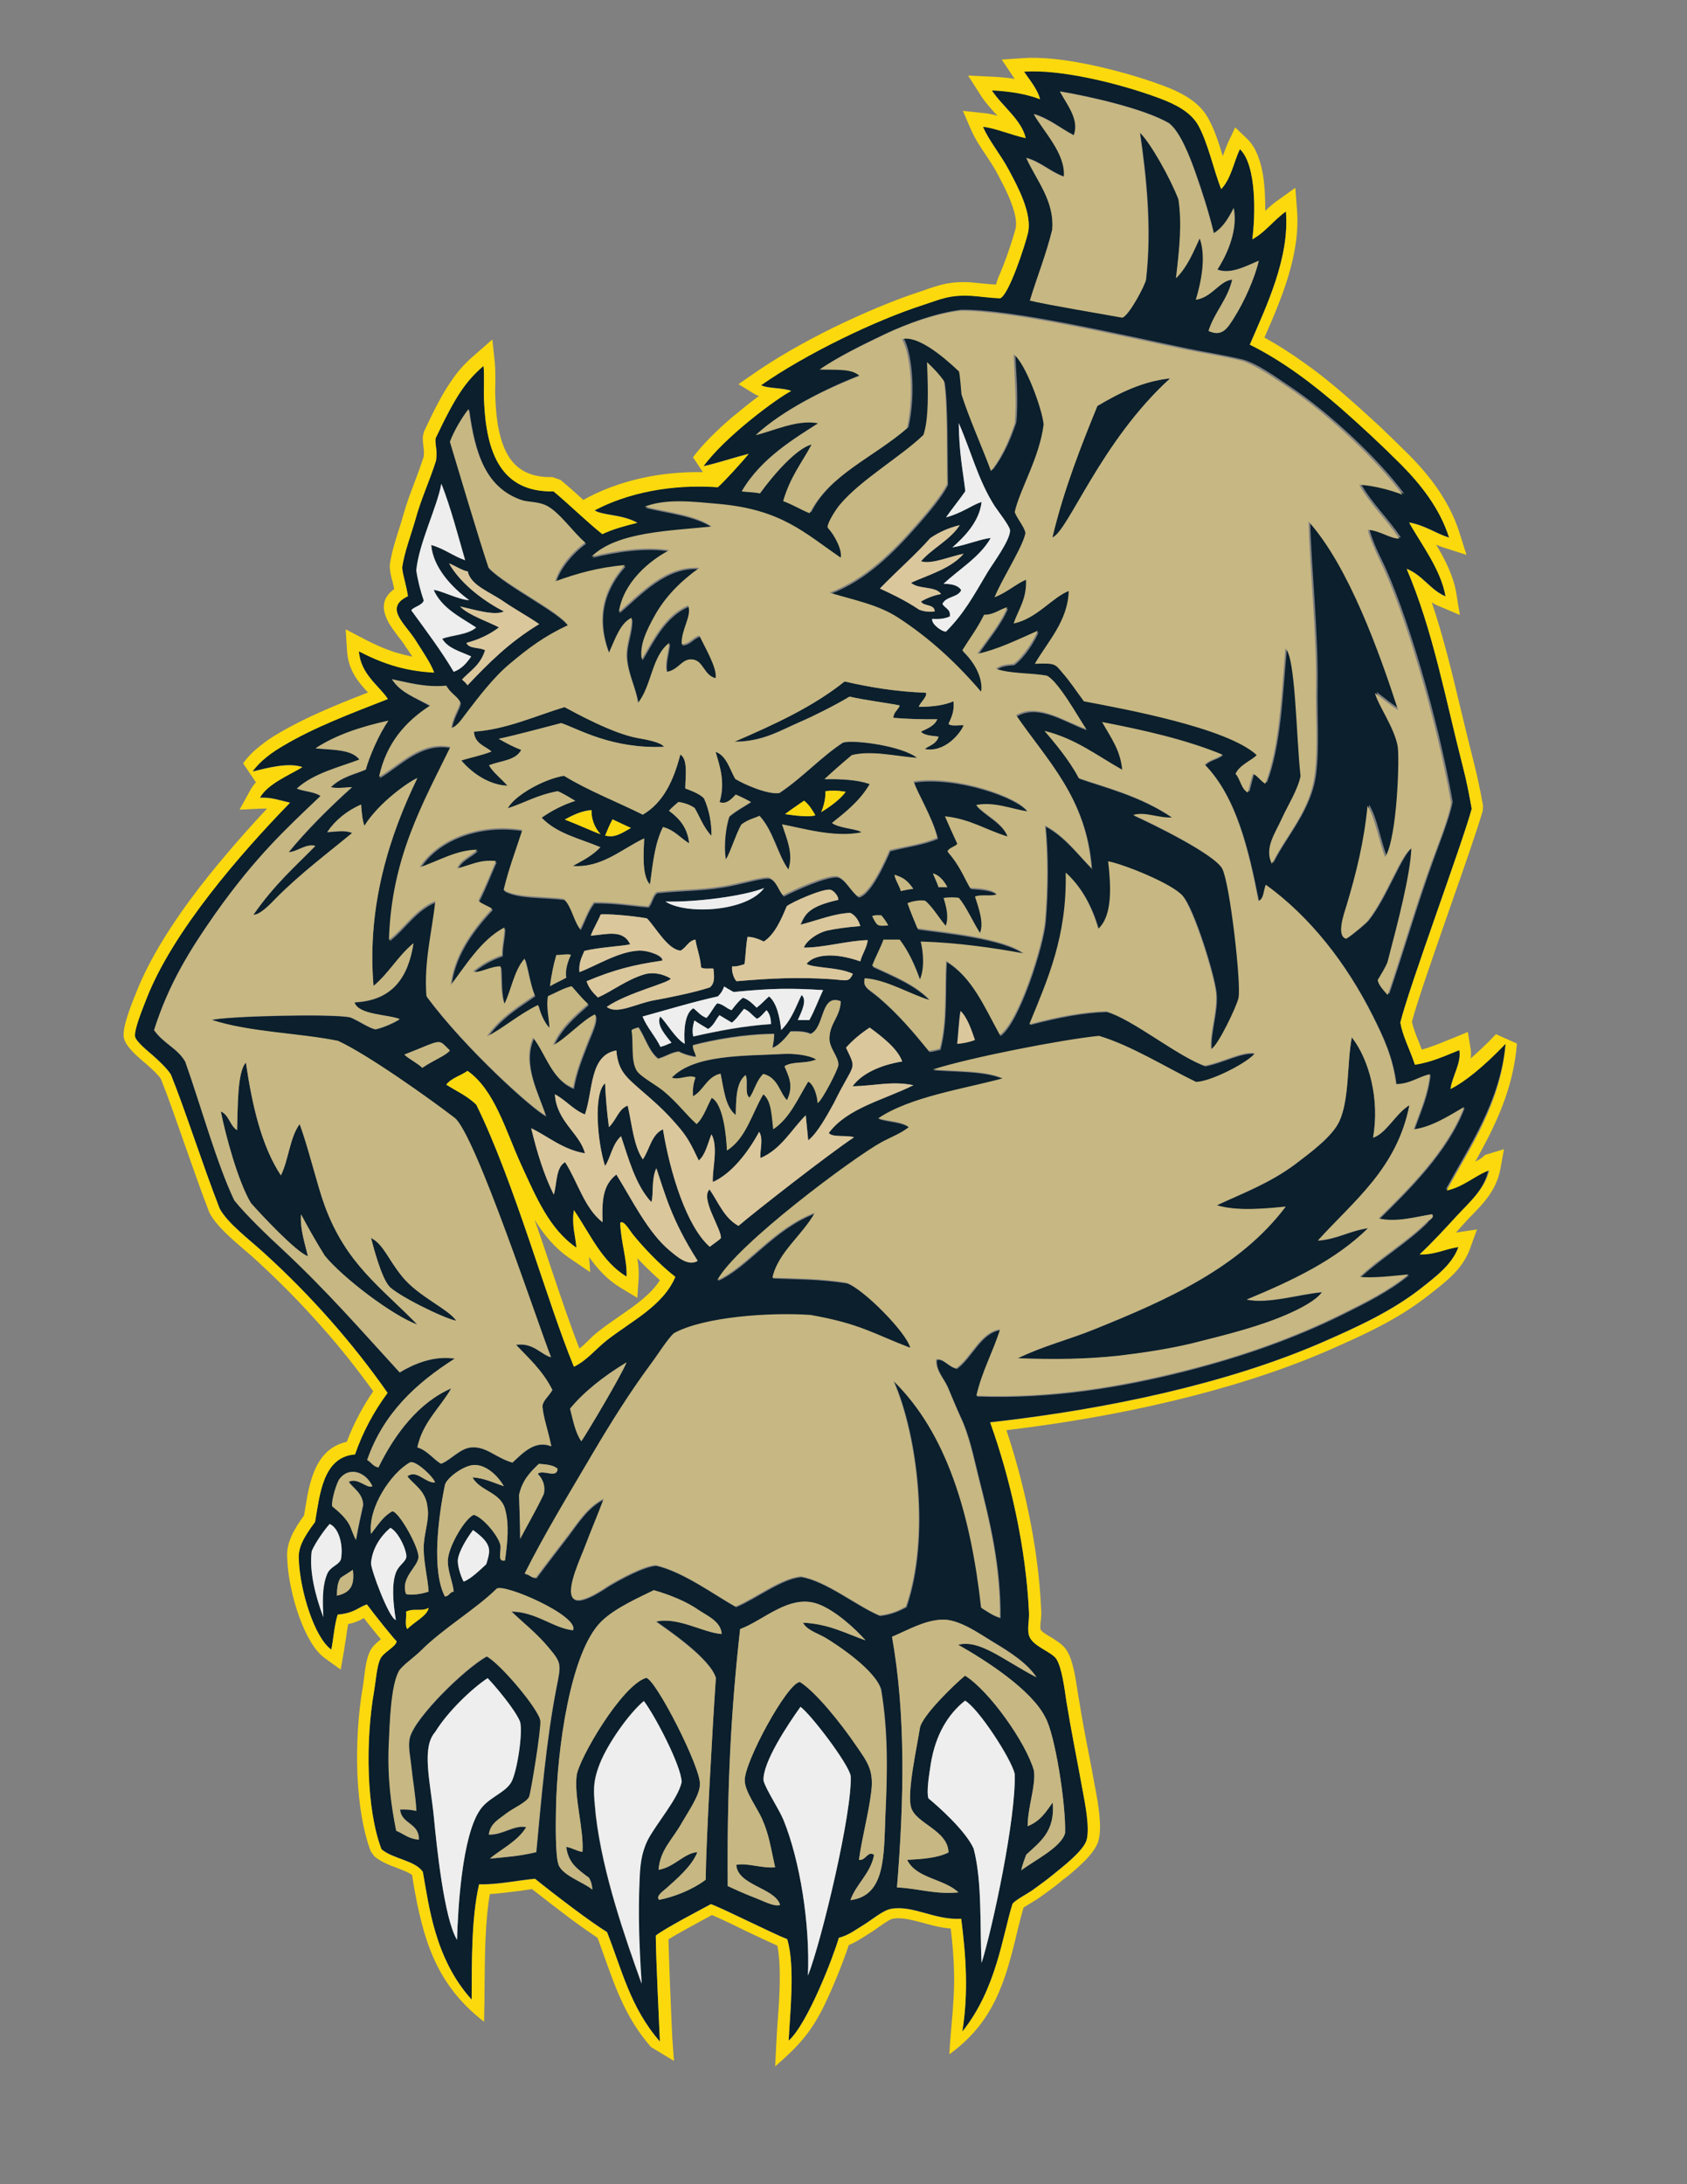 <?xml version="1.0" encoding="utf-8"?>
<!-- Generator: Adobe Illustrator 21.1.0, SVG Export Plug-In . SVG Version: 6.00 Build 0)  -->
<svg version="1.1" id="Layer_1" xmlns="http://www.w3.org/2000/svg" xmlns:xlink="http://www.w3.org/1999/xlink" x="0px" y="0px"
	 viewBox="0 0 612 792" enable-background="new 0 0 612 792" xml:space="preserve">
<rect x="0" y="0" width="612" height="792" fill="#808080" stroke="none"/>
<g>
	<path fill="#0B1F2C" d="M165.5,478.9c-4.3-0.8-21.9-9.4-24.5-12.7c-2.7-3.5-5.4-13.4-6.4-17.3c4.5,2.2,6.2,7.7,11.4,14.1
		C151.7,470.1,162.9,474.8,165.5,478.9z M117.8,437.2c-2.7-7.3-6-21.4-9.1-29.6c-3.6,4.9-4,13-6.8,18.6
		c-7.1-10.8-10.4-25.4-12.7-40.9c-3.2,3.4-2.9,16.4-3.2,24.5c-2.6-1.6-2.9-5.5-5.9-6.8c1.8,9,6.3,25.5,10.9,33.2
		c3.5,4,16.6,18,20.7,19.3c-1.1-4.7-2.9-9.8-2.5-15.2c2,3.8,5.4,9.9,8.6,15c6.4,7.9,24.5,21.7,33.6,25
		C138.1,466.6,125.6,458.4,117.8,437.2z M308.2,252.6c5,1.2,14.5,2.4,18.2,3.2c-0.5,1.6-2.3,2.4-2.3,4.5c4.9,0.4,10.5,0.6,15.9,0.5
		c-0.8,2.2-3.3,3.3-5.9,4.5c1.2,1.5,4.5,1.5,6.4,1.8c-0.8,2.8-3.6,3.3-5,4.5c7.3,1.4,12.9-5.7,14.1-8.6c-1.4-0.2-4.5,0.5-5.5-0.5
		c1-2.3,2.2-4.5,1.8-8.2c-3.1,1.3-6.9,2-12.6,2c0.6-1.7,3.2-3.7,2.6-5.1c-10.8-0.4-20.4-2-29.5-4.1c-11.4,9.2-25.6,15.6-40,21.8
		c10.2,0,16.3-3.9,24.1-7.3C294.6,259.9,302.8,255.8,308.2,252.6z M246.8,273.6c2.9,1.7,1.8,8.3,1.8,12.3c1.8,0.7,5.1,1.8,6.8,3.6
		c1.9,4.3,2.8,9.1,2.7,13.6c-3-3.1-4.5-7.3-6.1-10.1c-1.5-1.1-3.6-1.9-5.9-2.2c-1.4,1.2-2.6,2.2-3.4,3.2c4.1,3,6.8,6.5,7.3,11.8
		c-3.2-2-5.4-4.9-9.5-5.9c-2.9,6-3.5,11.9-4.7,20.8c-3.2-3.2-2.2-13-2.1-16.7c-8.1,3.8-15.4,10.8-25.9,10c3.4-1.9,7-3.6,10-6.8
		c-7.6-3.2-15.8-4.9-21.3-10.7c3.7-2.6,7.8-4.7,12.2-6.1c-2.3-1.4-4.8-2.9-6.4-3.5c-7.6,1.5-11.5,4-18.1,6.2
		c2.5-4.7,13-10.6,20.4-11.8c8.8,5.4,19.1,9.3,28.6,14.1C240.7,291,244.4,282.9,246.8,273.6z M217.9,302.5c-2.6-2.7-3.4-6.1-3.3-8.7
		c-0.1,0-0.1,0-0.2-0.1c-3,0.3-5.6,1.3-9.5,3.4C211.5,299.8,215.2,301.6,217.9,302.5z M228.9,300.2c-1.9-0.8-4.3-2-6.7-3.1
		c-1.1,2-2.1,4.5-2.6,5.9C222.6,303.7,224.4,302.9,228.9,300.2z M511.3,400.8c-5,3-8.3,10.2-13.2,11.8c2.5-13.8-1.4-28.4-7.7-36.4
		c-1.8,9.4-0.8,22.2-4.5,30.4c-2.5,5.5-10.5,11.4-15.9,15.5c-9.2,6.9-18.9,10.5-28.6,15c7,2.2,17.2,1.3,25,0.5
		c-16.5,21.9-42.4,33.6-69.5,44.5c-9.1,3.7-18.8,6.1-27.7,10.5c13.8,0.5,25.1,0.3,36.4-0.9c8.6-1,18-2.4,26.8-4.5
		c12.4-3.1,25-6.2,35.4-10.9c3.8-1.7,9.6-4.6,11.8-7.7c-8.6,0.8-19.3,4.3-27.3,2.7c16.5-6.8,32.4-14.3,44.1-25.9
		c-6.7,0.9-11.2,4-18.2,4.5C491.2,435.5,506.8,423.7,511.3,400.8z M424.5,137.2c-9.6,1-18,5-26.4,10c-5.4,13-12.1,29.6-16.4,47.7
		C387.4,192.9,399.2,160.2,424.5,137.2z M184.1,284.9c-2.4-2.7-5.2-4.8-6.7-7.4c4.3-1.7,9.7-1.7,11.7-5.6c-2.8-1-5.7-2.6-8.2-4
		c6.6-1.4,17.2-4.3,22.7-5.7c6.5,2.2,18.3,9.4,37.3,8.6c-1.2-1.7-6.3-2.6-9.7-3.2c-9.1-1.7-22.3-9-26.4-11.2
		c-10.3,3.1-21.4,8.2-32.9,8.9c0.4,4.5,4,5.1,6.4,7.2c-3.6,1.4-7.6,2.1-10.9,3.2C171.2,280.3,177.5,284.7,184.1,284.9z M259.6,272.6
		c4,1.4,5,6.1,7.2,9.9c3.2,2,12,5.8,16,5.1c8.5-5.7,15.1-13.2,23.1-18.3c3.9-1.1,21.5,1.2,26.9,5.6c-7.9-0.6-16.6-2.8-23.7-1
		c-3.1,2.6-6.9,5.8-9.9,8.7c5.5-0.1,11.8,0.1,16.4,1.8c-3.7,6.3-9.1,10.4-13.7,14.1c2.6,1.9,9.5,2.1,10.7,3.4
		c-9.8,2-21.4-1.5-28.8-2.9c1.6,5.2,4.2,10.6,2.3,16.4c-3.9-5.4-5.4-14.1-10.5-19.5c-1.8,0.9-4.2,1.4-6.6,3.2
		c-2.2,3.8-3.8,9.4-5.6,12.7c-1-5.3,0.2-13.1,1.3-15.7c2.8-2.3,5.6-3.7,7.8-5.2c-1.9-1.1-3.6-1.9-5.5-2.7c-1.3,1.3-3.3,3.8-5.9,2.7
		C263.2,283.6,261.1,277.9,259.6,272.6z M297.9,294.5c2.3-1.4,6.7-4.3,8.9-7.4c-3-0.5-5.2-0.5-7.4-0.2
		C299.6,289.2,298.9,292.2,297.9,294.5z M284.8,295.2c5.8,0.9,9.4,1,11,0.5c-1-1.7-2.2-3.8-4.1-5.3
		C289.4,292,286.7,293.7,284.8,295.2z M524.5,431.2c6.1-1.2,11-5.9,15.5-7.3c-1.4,7.4-7,12.1-11.4,16.8c-4.4,4.8-8.8,9.6-13.6,14.1
		c5.8,0.1,9.2-2,14.1-2.7c-2.3,6.4-8.3,10.8-13.6,15c-10.6,8.3-23.2,14.1-36.8,20c-33.5,14.4-76.4,23.8-119.5,28.6
		c7.2,20,13,45.1,14.1,69.1c0.1,2.7-0.7,5.8,0,8.2c1.3,4,8.3,5.8,10,8.6c1.9,3.2,2.8,10,3.6,15.5c1.9,11.6,3.9,21.2,5.9,32.3
		c0.8,4.3,2.6,13.3,1.4,17.7c-1.1,4-9,10-12.3,12.7c-1.9,1.6-4.7,3.6-7.3,5.5c-2,1.4-6.3,3.6-7.3,5c-3.6,11.4-5.8,30.9-18.2,46.3
		c2.3-14.3,1.3-27.6-0.4-40.9c-9.5,0.6-17.4-5-25.4-3.6c-2.9,0.5-6.8,3.8-9.5,5.5c-3.3,2-5.9,4.1-9.5,5
		c-1.6,5.8-11.2,31.1-18.2,37.3c0.5-10.2,2.4-26.9-0.5-36.8c-4.8-1.8-23.4-11.2-27.7-12.7c-2,1.1-17,8.9-20,11.4
		c0.1,9.6,1.2,31.3,1.5,38.4c-10.8-12.3-13.9-26.4-19.2-39.7c-5.7-3.4-19.7-14.1-26.1-19.3c-6.6,0.6-13.6,2.2-20.3,2
		c-2.9,12.6-2.6,28.8-2.7,41.8c-13.4-14.8-15.5-34.2-17.7-46.3c-2.8-4.2-10.7-4.6-15-8.2c-5.6-14.7-5.8-39.5-2.7-57.3
		c0.7-4.1,1-9.2,2.3-11.8c1.1-2.4,5.8-4.4,5.9-6.4c0,0.5-8-9.5-10.8-13.3c-3,1-4.6,3.2-10.6,3.7c-1.2,3.8-1.5,8.5-2.3,12.7
		c-6.1-4.3-11.4-21.4-11.8-32.7c-0.3-4,1.4-7.6,5.9-13.6c1.7-9.6,2.7-23.6,14.5-24.5c2.9-8.4,7-15.8,11.8-22.3
		c-12.5-17.9-27.8-35.3-45-50.9c-5.4-4.9-13.1-10.7-15.9-15.9c-6.1-15.6-12.8-36.6-17.7-48.6c-1.2-2-4-4.7-6.6-7
		c-1.5-1.3-6.1-5-6.4-6.8c-0.4-2.5,2.7-10,4.1-13.6c9.5-24.5,34.2-52.8,52.1-71.2c-4-0.9-6.7-2-10.9-1.8c2.7-5,10.6-8.2,15.4-11.1
		c-5.2-1.8-13,0.4-18.1,1.6c2.8-3.9,7.2-7.1,11.4-9.5c11.3-6.7,24.7-11.7,37.7-16.8c-2.9-4.6-9.9-8.9-10.5-17.3
		c7.7,4,16.1,7.2,27.3,7.7c-1.2-3.3-3.9-7.2-6.8-11.8c-3.9-6.1-11.5-11.7-2.7-15.9c-0.9-5.4-1.8-7.1-2.1-10.3
		c0.7-5.5,3.4-12.4,4.9-17.8c2-7.3,5.1-13.8,7.4-21.1c0.5-4.4-0.4-5.2-0.2-8c7.5-15.8,11-20.7,17.4-26.3c0.4,3.3,0,8.6,0.2,12.8
		c0.8,18.6,6.1,33.1,25.2,32.7c6,5,11.6,10.6,17.7,15.5c3.8-1.8,8.2-3,12.7-4.1c-5.5-3.1-12.6-2.6-15.5-4.5
		c15.3-8.1,32.9-9.3,44.7-8.4c2.1-1.8,8.7-9,11.2-12.1c-5.5,1.4-10.7,3.2-16.4,4.5c7.7-10.6,26.4-24.5,31.8-27.3
		c-2.7-1.2-8.7-0.8-10.9-2.1c16.2-11.3,41.3-23.5,59.1-29.2c5.6-1.8,9.2-3.7,17.3-3.2c3,0.2,6.2,0.7,10.3,0.9
		c3.2-1.1,9.2-19.7,10.1-23.6c1.7-7-3.8-17.1-6.8-22.7c-3.1-5.9-7.3-10.7-9.5-15.9c4.3,0.4,10.3,3,15.5,4.1
		c-1.5-6.6-8.5-11.5-12.3-17.3c6.5,0.3,12.6,1.3,17.5,3.2c-0.9-3.7-4.2-7.5-5.8-10c12.8-0.9,33.6,3.9,49,9.6
		c6.2,2.3,11.4,5.1,14.1,9.7c3.6,6.4,5.6,16.1,8.4,23.3c3.6-3.7,4.6-9.9,6.8-14.5c6.2,5.9,5.6,24.5,4.5,32.7
		c4.8-2.6,7.8-7,12.2-10.1c1.4,16.8-7.1,34.4-13.1,48.3c12.1,6,23.1,14.4,33.2,23.2c7.5,6.6,14.6,13.2,21.8,20.4
		c6.8,6.9,13.9,15.6,17.3,26.4c-5-1.6-8.8-4.5-14.5-5.5c4,7.3,11.6,17.1,13.2,26.8c-5.6-2.4-8.3-7.7-14.1-10
		c9.5,22.2,13.8,46,20.4,71.8c1.4,5.4,2.2,9.7,3.2,15.2c-3.6,13.2-22.4,63.6-25.9,77.5c0.9,5.1,3.2,9.1,5.3,15.3
		c5.9-0.9,10.4-3,16.1-5.3c0.8,4.8-2.5,9.2-3.2,14.1c5.2-2.6,11.8-7.9,20-16.4C544.2,399.4,533.1,415.4,524.5,431.2z M381.8,83.2
		c-2.1,8.7-5.4,17.1-8.1,25.7c5.4,1.4,27.7,5.1,33.5,6.2c2.4-0.6,8.4-12,8.6-13.8c2.2-18.8,0.1-37.6-2.2-53.3
		c3.8,3.7,11,16.5,14,24.2c1.3,8.9,0.4,17.6-0.9,28.6c4.2-4.2,6.4-9.8,8.6-14.5c2.6,6.8,0.4,16.4-1.4,22.3c5.8-0.7,8.6-6.9,13.2-7.3
		c-1.7,7.4-6.4,11.7-8.6,18.6c5,2.4,6.9-1.2,9.1-4.5c3.9-6.1,7.7-14.9,9.1-20.9c-4.1,1.6-10.1,5.1-15,3.2c2.4-3.8,7.7-13.3,5.9-22.3
		c-2.3,4.6-4.4,7.4-7.2,9.1c-1.7-7.1-4.2-15-6.8-22.3c-1.9-5.2-5.5-14.6-9.5-17.6c-9-5.2-28.4-9.6-39.5-11.5
		c2.5,4.7,7.2,10.3,5,15.9c-4.9-2.5-8.8-6-14.5-7.7c3.4,6.1,11.8,14.5,10.9,22.7c-5-1.8-8.3-5.3-13.6-6.8
		C375.9,65.3,382.6,72.8,381.8,83.2z M269.1,178.1c2.7,0.3,4.6,0.3,6.6,0.7c5.6-7.6,13.5-16.4,19.3-18c-3.7,6.9-7.8,11.6-10.3,20.5
		c4.4,1.6,6.5,3.2,9.6,4.4c7-14,23.1-20.2,35.3-30.8c2.9-13.1,1-27.7-1.8-32.3c5.4-1.5,14.3,5.7,20.7,11.7c0.4,1.5,0.7,6.2,0.9,8.3
		c2.8,8.8,7.4,18.9,10.7,27.8c4.7-6.1,7-12.6,8.6-17.2c0.8-8.1,0-17.4-0.4-25.1c4.2,3,10.4,19.8,10.9,25.4
		c-1.4,12.1-8.7,23.6-10.5,31.8c1.1,2.5,3.3,4.9,3.9,7.5c-0.5,3.1-3.9,9.1-5.7,12.5c-2.2,4.1-4.3,7.8-5.5,10.9
		c4.3-1.6,7.3-4.5,11.4-6.4c0.3,7.1-2.8,10.8-4.5,15.9c8.4-1.9,13.7-9.3,20-11.8c-0.2,10.8-7.7,18.4-12.3,26.4
		c7.7-0.3,7.3,0.1,10.3,3.6c2.3,2.6,4.8,6.5,7.5,10c13.6,2.7,52,9.5,62.7,19.5c-2.1,2.2-6.2,3.5-7.7,6.8c1.8,2,2.1,5.5,4.5,6.8
		c0.6-2.3,1-4.2,1.8-6.8c1.5,0.6,2.5,2.3,4.5,3.6c5.2-13.6,5.7-31.9,7.3-49.1c3.7,3.1,3.8,31.9,5.5,46.3c-1,5.1-4.6,10.6-6.8,15.4
		c-2.3,5.1-6.6,10.7-3.6,16.4c5-10.1,13.8-19,15.5-32.3c1.2-9.6,0.3-21.4,0.5-31.8c0.3-18.6-2.3-43.3-2.7-60
		c14.6,16.4,25.7,47.6,32.5,68.4c-2.9-1.8-5.7-4.2-8.4-6.2c1,4.2,6.9,12.3,8.2,19.1c0.7,3.8-0.1,33.4-4.5,40.4
		c-2.4-6-3.3-13.4-6.4-18.6c-1.3,13.1-4.1,24.4-7.7,36.4c-0.8,2.7-3.8,10.9,0,11.8c2.5-1.6,7.1-5.5,7.7-6.4
		c6.8-8.6,11.9-23.9,15.9-26.4c-0.4,9.6-4.8,26.5-8.7,41.4c-0.8,1.7-2.4,4.4-3.5,6.3c0.2,1.8,2.3,4,3.6,5.5
		c5.5-16.2,10.1-32.2,15.9-48.2c1.9-5.4,6.2-16,7.1-21.5c-5.3-30.5-17.2-70.4-25.7-87.6c-1.8-3.6-4-8.6-4.5-11.4
		c4.3,0.2,8.2,3.3,11.4,3.2c-4.5-6.9-10.5-12.3-14.5-19.5c5.4,0.2,12.2,2.2,15.7,3.6c-8.9-12.1-26.7-29.1-41.6-39
		c-5-3.3-10.9-7.7-16.4-9.5c-7.7-1.9-13.7-2.7-20.4-4.1c-23.6-4.9-64.2-14.4-82.2-14.1c-9.1,1.1-19.3,4.9-27.3,8.6
		c-8.4,4-16.8,8.1-23.6,12.7c6.2,0.2,11.7-0.4,14.5,2.3c-13.2,5.1-28.1,12.7-37.7,21.5c6.2-1.4,15.1-5.8,22.7-4.3
		C288.5,158.8,276.1,166,269.1,178.1z M334.1,203.6c4.2-4.9,10.5-7.7,14.1-13.2c-4.1,1-7.6,2.6-10.7,4.7
		c-5.2,5.9-12.3,12.1-18.3,18.3c3.4,1.6,8.6,3.9,14.3,7.7c1.6,0.6,3.4,0.9,5.6,0.6c-0.1-2.8-4-1.7-5-3.6c2.2-1.2,4.5-2.2,7.3-2.7
		c-2-3-8.3-1.6-10.9-4.1c6.8-3,14.5-5.2,19.1-10.5C344.8,201.7,337.9,204.8,334.1,203.6z M343.2,229c6.4-6.4,9.8-12.6,15-21.4
		c1.7-2.9,8.5-11.9,8.2-15.4c-0.1-1.4-4.2-6.7-5.5-8.6c-6.1-9.5-8.7-20.3-13.1-30.2c0.2,11.3,1.4,16.4,2.4,24.7
		c-1.9,2.8-5.1,6.7-7,9.5c5.9-1.6,9.2-4.4,12.9-5.6c-0.8,7.2-6.3,12.7-10.6,16.5c5.2-0.9,10.7-3.2,13.9-3.4
		c-4,7-11.4,11.2-17.1,16.6c2.9,0,5.3,0.5,6.4,2.3c-1.2,2.7-5.6,2.2-6.8,5c0.9,1.6,3,1.8,2.7,4.5c-1.6,0.8-3.8,1.1-6.4,0.9
		C337.7,226.2,341.8,229.2,343.2,229z M164.6,243.6c2.9-1,4.7-3.1,6.4-5.5c-3.9-1.7-8.4-2.8-10.5-6.4c3.1-1.3,9.3-1.4,12.3-4.1
		c-5.8-3.9-12.4-7-15.4-13.6c2.2-0.1,9.2,3.6,12.9,3.7c-6.3-4.6-13.1-11.9-13.8-20c4.7,1.2,7.9,4,12.3,5.5c-2.7-9.4-5.2-19-8.6-27.7
		c-1.6,8.7-8.1,21.3-9.1,31.4c0.5,3.5,1.7,7.8,2.7,10.9c-0.5,1.9-4,2.5-4.5,3.6C154.5,228.5,159.9,235.7,164.6,243.6z M175.9,235.8
		c-1.7,5.5-5.3,7.3-8.3,10.6c0.8,0.7,1.5,1.3,2,2.1c7.7-8.1,15-15.5,26-22.2c-3.4-2.4-9-5.5-13.2-8.4c-4.8-3.3-11.7-5.7-12.7-10.7
		c-2.1-0.3-4.8-2.2-6.8-2.9c4.5,8,13.9,14.4,19.9,17.4c-3.3,1.7-10.9-0.7-15.9-1.8c2.8,3.1,11.3,6,14.1,7.6
		c-3.1,2.4-7.4,4.5-11.8,5.6C170,235.4,174,234.6,175.9,235.8z M142.2,246.3c3.1,4.9,8.5,6.7,14.2,10c-9.1,5.8-16,13.7-18.6,25.9
		c7.4-4.3,15-13.1,25.9-10.9c-10,20.7-21.3,40.2-22.3,70c5.8-4.5,9.5-11.1,16.8-14.1c-1,10.5-4.2,21.9-3.2,34.5
		c14,18.9,38.6,41,43.2,43.2c-2.6-8.1-8.7-18.7-4.5-28.2c4.7,6.2,6.7,15.1,14.5,18.2c1.1-6.2,3.1-11,5-15.9c1.5-4,3.8-8.2,3-10.7
		c-4.4,1.8-11,9.2-15.3,11.2c2.7-6.3,7.7-10.6,12.7-15c-2.4-2.2-4.9-5.3-5.9-6.4c-3.1,0.7-5.4,2.3-8.6,3.6
		c-0.8,3.6,0.5,8.7,0.5,11.5c-1.7-1.9-3.2-4.8-4.1-8.3c-7.2,3.5-13.4,9-18.6,11.4c5-7.4,13.3-12.1,17.3-15
		c-1.7-3.9-2.4-9.7-3.6-13.2c-3.8,4.1-4.9,11.6-7.3,16.4c-1.5-3.5-1-9.9-1.4-13.6c-3.7-0.1-8.1,2.8-10,1.8c2.9-2.5,6.4-4.5,10.5-5.9
		c-0.1-3.4,1-7.3,0.9-10c-8.6,4.4-14.3,14.2-19.5,20.9c1.1-10.1,6.9-19.1,15-27.7c-1.4-1-3.5-1.6-5-2.9c3.1-6.2,4.1-9.3,6.4-14.4
		c-6.1-0.5-8.2,1.2-14.1,2.7c1.3-3.4,5-4.4,7.3-6.8c-7.7,0-14.2,4.1-20.9,6.4c6.2-10,21.1-16.2,37.3-13.6c-2.2,7-4.9,13.9-6.8,21.8
		c4.9,2.9,14.6,2.2,21.8,3.2c2.7,2.5,3.6,8,5.9,10.9c1.6-3.2,2.8-7,5-9.7c8.2,0,12,0.9,19.6,1.5c1.3-1,1.7-4.4,3.3-5.2
		c9.9-1,17.5-0.7,26.7-2.6c4.9-1,12.1-3.1,14-2.6c2.7,1,3.5,5.1,5.1,6.4c4-2.1,15.8-7.4,19.5-6.9c2.9,0.7,5,5.5,7.7,7.3
		c4.6-1,10.1-13.9,11.4-16.8c5.8-1.5,12.3-2.3,17.3-4.5c-1.9-7.8-7.6-16.8-8.6-20.4c15-2.3,38,5.5,41.3,10.9
		c-5.9-0.9-12-3.6-18.6-2.3c3,3.5,9.5,6.2,11.4,11.4c-7.7-2.3-13.6-6.4-22.7-7.3c1.6,3.5,2.7,5.9,4.5,10c-1,1.1-2.9,1.3-3.6,2.7
		c4.5,5.1,6.1,9.7,8.2,13.2c3.4,0.3,8.1,0.4,9.7,2.4c-2.2,0.7-5.9-0.2-7.9,0.8c1.4,4.3,3.2,9.7,1.8,13.2c-3.1-5-4.8-9.2-7.6-12.7
		c-1.2-0.3-3.8-0.3-5.6,0c1.1,3.5,1.8,6.9,0.8,10.1c-2.5-2.9-4.9-7.1-7.5-9.1c-1.4-0.3-4.3-0.1-6.4,0.9c1.1,3.2,2.4,6.1,3.6,9.1
		c9.1,1.3,31.1,3.3,38.6,9.1c-11.5-2-24.2-3.9-37.4-4.3c0.7,3.1,1.6,9.5-0.3,13.8c-2.1-5.8-4.2-10.4-7.3-14.5c-2,0-3.9,0-5.9,0
		c-1.2,3.4-2.8,6.2-4.1,9.5c7.5,3.5,15.6,6.7,20.9,12.4c-6.6-1.8-15.5-7.3-23.6-7.9c-0.7,3.3,0.7,3.2,5,6.8
		c6.9,5.9,12.5,12.4,18.2,19.5c1.2-0.1,2.2-0.4,4-0.8c2.7-10,1.7-21.6,2.3-31.8c9.6,5.9,14,16.9,19.5,26.8
		c6.8-4.8,15.6-32.3,16.4-41.4c1-11.6,1-24.4,0-34.5c7,3.8,11.5,10,16.8,15.4c-1.9-25.7-16.1-39.1-27.3-55.4c8-4.7,17.8,2.4,25.4,5
		c-3-4.5-10.1-17.3-14.2-19.3c-5.9-1.1-13-0.6-18.5-2.5c1.5-1.5,4.2-1.6,6.4-1.8c3.9-2.9,7.4-8.7,8.8-12c-7.3,3.2-14.5,6.8-22,8.4
		c3.6-5.5,8.2-10.6,10.9-16.9c-2.8,0.7-5,2.8-8.4,2.7c-2.8,5.3-4.8,7.9-7.9,12.9c6.2,6,7.4,12.1,6.8,15c-8.8-10.3-18.6-19.4-30-26.8
		c-7.2-4.6-15.6-6.3-25-9.1c13.2-5,23.1-15.1,31.8-25c3.8-4.3,9-10.5,10.9-14.5c-0.2-10,0.1-30.2-1.2-37.3c-1.8-2.6-4.3-5.1-6.1-6.8
		c0.4,10.1,0.7,20.4-1.3,26.4c-8.3,7.9-22.9,16.3-30.5,25.5c-1.4,1.7-4.4,6.2-4.3,8c2.3,2.3,5.5,8.1,4.8,11
		c-13.1-8.9-21.4-17.5-44.5-19.5c-9.1-0.8-18.7-2-26.6,1c8.2,2,18.3,3,24.3,7.2c-14.7,1.6-34.3,1.8-43.6,10.9
		c8.8-2.2,19.8-3.8,28.2-2.3c-7.1,3.6-16.6,11.4-18.3,22.4c8-6.9,17-17,29.2-16c-6.6,4.8-12.3,10.4-16.4,17.7
		c-2.5,4.6-5.4,10.1-4.5,15.4c4.5-7.6,8.4-15.8,16.8-19.5c1.6,3.7-2.5,8.8-2.3,14.1c3-0.2,3.9-2.5,6.4-3.2
		c2.1,4.4,6.5,11.7,5.9,15.5c-4.5-1.2-4.4-6.6-8.6-6.8c-3.7-0.2-4.8,3.8-9.1,4.5c-0.9-2.9,0.6-7.2,0.9-10.5
		c-6.4,4.7-6.4,15.7-11.4,21.8c-0.7-5.3-3.6-10.4-4.1-16.4c-0.4-5.1,2.1-9.6,1.8-14.5c-3.9,1.9-5.8,7.3-8.2,12.7
		c-5.3-13.7-1.2-24.1,5.8-31.8c-9.6,0.8-17.6,3.1-25.3,5.9c1.4-5.1,6.2-10.7,10.9-14.1c-4.1-3.3-9.7-11.6-14.5-13.6
		c-3.1-1.3-6.2-1-8.6-1.8c-13.1-4.5-17.1-17.3-19.2-33c-2.1,2.7-5.1,7.7-6.8,11.9c2.4,8,10.7,35.8,14,45.6
		c6.7,6.7,25.5,15.9,28.8,20.9c-8.6,4-14.3,8.3-21.1,14c-5.8,4.8-11.4,12.3-15.7,17.8c-1.4,1.9-3,4.6-5.5,5.5c0.4-4.1,3-7.3,3.2-9.5
		c-0.9-2-3.6-3.2-5-5.9C154.4,249.4,147,247.2,142.2,246.3z M348.4,366.6c-0.6,3.4-0.8,8.3-1.2,11.9c2.4-0.2,4.5-0.7,6.4-1.4
		C352.5,373.6,350.9,368.9,348.4,366.6z M300.5,410.8c7-9,20.2-11.9,30.9-17.3c-7.8-1.6-13.7,0.2-22.1,0.4c3.2-4.5,9.9-7.7,18-9
		c-1.6-4.6-7.3-9-11.8-12.3c-3.2,2.1-6.1,4.5-8.6,7.3c4.1,8.6,3.1,4.8-4.4,20.1c-2.7,4.9-6.1,11-9.3,13.5c-0.2-2.5-0.6-5.6-0.9-9.1
		c-5.3,5.3-8.9,12.3-16.4,15.5c-0.4-2.3,1.2-6.9-0.5-9.5c-4,7.4-10,15.2-16.8,18.2c-0.3-4.4,2.1-12.7-0.5-17.3
		c-1.4,3.4-2.1,7.3-4.6,9.5c-2.8-5.8-4-8.5-8.1-13.1c-4.5-5.2-8-8.2-13.2-12.7c-5.1-4.5-8-6.8-8.6-14.1c-9.8,1.7-8.4,14.6-11.4,23.2
		c-4.3-1.7-6.9-5.2-10.9-7.3c0.6,9.9,9.1,14.2,10.9,21.4c-8.1-1.4-13.1-6-19.5-9.1c2.1,8.7,4.6,16.9,8.2,24.1
		c1.2-4.1,0.7-9.9,4.1-11.8c4.6,7.2,7,16.7,13.6,21.8c-0.3-8.2,0.2-13.6,5-17.3c5.5,8.8,11.5,21.2,19.5,27.7c2.2,1.8,6.5,5.8,10,3.6
		c-9.7-15.2-11.9-24.6-15-33.6c-1.9,4.1-0.9,9.4-1.8,12.3c-5.8-6.2-8.4-16.2-11-23.9c-3.2,2.8-3.8,7.9-5.8,10.8
		c-2.8-8.6-4.3-26.3,0-30c0.2,4.8,0.7,10.8,1.4,15.9c2.8-2.7,3.5-6.6,6.8-7.8c1.6,6.8,2.1,14.5,5.5,19.5c2.5-3.6,3.1-9,7.3-10.9
		c2.6,16,8.7,35.4,17,42.6c0.5-0.5,3-2.1,4-3.1c0.5-3-7.6-14.4-4.1-17.7c3.2,4.6,5.3,10.4,10.5,13.2c5.7-4.9,32.7-26,41.9-32.1
		C307.6,411.5,301.6,412.5,300.5,410.8z M245,463c-5.4-4.2-11.2-10.2-15.5-15.5c-1.3-1.7-3.3-5.2-4.5-4.1c0.2,6.8,2.6,13.7,2.3,19.5
		c-9-5.4-13.2-15.5-19.1-24.1c-0.9,5.5,0.7,10,0.9,13.6c-9.8-6.7-14.6-18.3-20-30c-5.6-12.2-9.6-27.2-19.5-34.1
		c-2.5,1.8-5.9,2.6-7.7,5c3.4,2.2,7.7,4.1,10.9,7.3c13.9,28.3,25.5,71,35.4,95c4.7-2.3,7.7-6.2,11.8-9.5
		C228.9,479.1,240.5,473.6,245,463z M206.8,510.8c1.1,4.2,1.9,8.7,4.1,11.8c2-2.9,14.3-23.5,16.4-28.6
		C219,499,211.7,504.8,206.8,510.8z M195,534.4c2.1-1.7,7,1.9,7.3-1.8c-1.5-1.4-4.1-1.6-6.8-1.8c-3.3,3.1-6.1,6.1-7.2,11.3
		c0.1,3.8,0.4,11.2,0.4,15.9c3-5.7,5.9-10.6,8.6-16.3C197.8,539.2,197.3,536.7,195,534.4z M163.2,380.9c-4.6-4.4-2.2-4.1-16.5,1.5
		c1.6,1.6,4.5,2.9,6.5,4.8C157.1,384.5,161.9,382.7,163.2,380.9z M240.1,348.4c-10.1,1.4-17.3,3.2-27.3,7.4c0.8,2.6,2.4,4.2,4.1,5.9
		c5.2-2.3,10.5-6.5,16.9-8.4c3.1-0.9,6.6-0.2,9.5,1.5c-0.1,1.5-15.5,5-23.2,10.3c3.9,3,10.9-1.4,17.8-2.5c5-0.9,14.8-2.9,19.7-4.6
		c1.2-1.2,1.8-2.4,1.2-6.8c-1.4-0.1-3.8,0.3-4.5-0.5c-0.2-3.7-1.5-6.6-2-10c-2.6,0.4-3.1,2.7-5.4,4c-4.7-0.4-8.9-8.3-12.2-11.7
		c-6.2-1.1-15.1-1.7-16.8-1.4c-1.1,2.7-2.6,5-3.6,7.7c5.9-0.5,11.7-2.4,14.3,3.1c-2,0.6-11.5,1.1-16.6,2.4c-1,2.4-2.1,4.3-1.8,7.7
		c6.3-2.4,14.3-7.5,21.6-7.8C235.3,344.6,240.8,346.8,240.1,348.4z M290.5,335.4c1.6-3.9,2.9-6.7,13.6-9.1c0.2-1.4-1.9-3.6-2.9-3.7
		c-3-0.4-14.1,4.6-15.8,6c-1.9,4.6-4.3,10.2-8.3,12.8c-1.6-0.8-3.9-1.7-5.9-1.7c-0.6,2.8-0.7,7-1.1,9.9c-1.3,0.4-3,1-4.5,0.8
		c-0.3,2.1,0.8,4.7,1.6,5.4c12.7-1.1,22-1.5,33.6-0.8c6.4,0.4,7.1,1.4,8.6-1.9c-5.2-2.5-14.1-2-16.8-3.6c2.8-3.5,10.1-4.2,19.5-0.9
		c0.7-2.8,2.3-4.7,2.7-7.7c-6.9,0.1-16.3,2.8-23.2,2.7c1-2.5,4.8-5.3,8.6-6.2c2.8-0.6,6.8-1.2,11.9-1.6c-0.7-2.5-2.2-4.2-3.7-4.8
		C302.6,331.3,297,333.6,290.5,335.4z M300.9,376.2c0.2-5.3,3.9-7.6,4.1-13.2c-7.5-2.9-5.7,9.6-10.9,11.8c-1.8-0.9-4.5-1-7.3-0.9
		c-1.4,2-4.3,5.3-6.5,5.9c0.2-1.4,0.6-2.9,0.6-5c-11,0.1-21.9,2.1-29.5,4.1c0.1,1.8,0.9,2.7,1.2,4.2c-1.3,0-4.8-1-6.3-1.9
		c-2.5,0.2-4.8,1.8-7.5,2.6c-3.5-2.8-4.8-8-7.1-11.3c-0.1-0.1-2,0.5-2.5,0.9c0.8,4.8-0.3,10.8,1.8,14.5c1.3,2.3,7.2,5.4,10,7.7
		c5.1,4.4,7.9,8.3,11.8,11.8c2.4-2.2,4.2-7.4,5.5-9.5c4.2,2.3,5.2,13.9,5.5,19.1c6.9-4.3,9-13.4,13.2-20.4c3,2.5,3,7.9,3.6,12.7
		c6-3.9,8.9-11.1,12.7-17.3c2.1,1.1,3.3,4.8,3.4,7.8c1.5-0.7,7.4-12.2,7.5-13.7C304.3,383.1,300.7,380,300.9,376.2z M289.5,369.9
		c1.4,0,2.7,0,4.1,0c1.9-3.4,3.3-7.3,5-10.9c-11.9-0.7-18.1-0.7-32.5,0.7c-2-1.1-2.4-1.4-3.4-2c-0.4,1.2-1.1,2.5-2.3,3.6
		c-9.4,2.1-18.2,4.8-27.3,7.3c1.8,4.3,4.5,6.9,6.5,11c1.9-0.5,2.4-0.9,4-1.5c-1.6-2.1-5.7-6.3-4.1-9.5c2.3,2.2,5.5,8,8.9,9.9
		c-0.4-4.3-0.1-11,3.1-12.9c1.5,1,2.4,2.6,4.8,3.5c1.7-1.8,2.5-3.9,3.9-5.3c2.3,0.4,3.2,1.8,5.2,2.5c1.8-2.4,3.1-3.8,4.1-4.5
		c1.6,0.4,3.1,1.7,5,3.6c1.8-1.4,3.1-2.9,4.5-4.1c2.8,2.4,3.9,7.6,4.4,12.2c4-3.9,5.8-9.7,7.4-12.7
		C293,362.6,290.9,366.8,289.5,369.9z M278,366.3c-1,1.1-1.9,2.6-3.4,3.2c-1.7-1.2-2.9-3-4.7-3.6c-1.6,1.9-2.8,3.8-4.4,5
		c-1.7-1-3.1-1.9-4.5-2.7c-1.4,1.6-1.9,3.6-4.1,5c-1.6-1-3.1-1.8-5-3.1c-0.5,1.8-0.9,3.6-0.4,5.8c8.9-2,18-3.8,28.2-4.5
		C279.5,369,279,367.5,278,366.3z M277.2,322c-7.6,3-25.2,5.3-35.8,4.9C248.9,331.8,271,330.5,277.2,322z M322.2,335.6
		c-0.4-1-1.7-2.8-2.5-3.7c-0.9,0-2.2-0.2-3.3,0.3C318.4,336.2,318.4,335.7,322.2,335.6z M326.8,323.1c1.7-0.4,3-0.6,4.5-0.8
		c-2.3-3.4-4-4.2-6.8-5.1C324.8,319,326.2,320.9,326.8,323.1z M340.4,321.7c1.1,0,2.1,0,3.2,0c-1.1-2.1-2.7-4.3-5.2-5
		C339,318.2,340.1,320.3,340.4,321.7z M207.2,346.2c-1.7-0.3-3.4,0.2-5.3,0.1c-1,3.4-1.8,7.3-2.3,11.3c1.8-1.1,4-2,5.9-3.1
		C204.9,351.7,206.3,347.9,207.2,346.2z M133.2,529.4c1.4,0.8,2.2,2.4,4.1,2.7c5.9-12.2,14.8-23.7,26.4-28.6
		c-4.1,7.1-10.3,12.1-12.3,21.4c3.6,1,6.1,4.6,8.6,5.9c3.3-1.1,6.9-5.6,10.9-5.9c5.5-0.5,8.8,3.7,15,5.5c3.8-3.5,8.2-8.3,14.1-5.9
		c-1.1-5.9-3-10.8-3.2-14.5c0.1-2,2-3.3,3.6-5.9c-3.6-7.1-8.8-11.6-13.2-16.4c6.3-0.9,9,3.5,12.7,4.5c-4.4-10.9-27.5-81.1-35-86.8
		c-8.8-6.7-31.5-22.9-42.3-27.9c-14.4-2.9-31.9-3.1-45.8-7.6c4.9-1.4,44.7-2.4,50.4-0.9c3.2,1.4,6.9,4,9.1,4.3
		c3.4-0.8,7.4-2.7,8.7-3.7c-4.2-1.7-15.1-1.5-16.4-6.1c13.8-0.6,19.5-9.1,21.4-21.4c-5.7,4.8-8.8,10.8-14.5,15.5
		c-2.5-29.6,6.1-55.2,15.9-75.4c-3,1.2-13.8,8.7-19.2,17.3c-0.7-1.8-1.1-5-1.2-7.7c-5.1,2.3-9.2,5.6-12.3,10
		c3.6-0.2,6.4-0.8,9.1,0.3c-9.3,7.7-18.6,14.7-27.3,23.3c-2.6,2.6-6.1,6.4-8.6,6.4c7.7-11.1,15.4-17.8,22.5-25
		c-3.5-0.9-6.4,2.1-9.7,2.3c6.3-7.7,14.8-16.2,23-23.6c-2.8,0.1-5.4,0.6-7.7,0c4.1-3.9,9-4.7,12.7-6.4c1.2-4.4,4.7-12.8,8.2-17.7
		c-9.9,2.2-19.1,5.2-26.4,10c6,0.6,13.1,0.3,15.9,4.1c-6.7,2.5-16.7,4.9-22.7,10.5c2.7,1.1,6.4,1.1,8.6,2.7
		c-12.2,11.6-23.4,21.8-38.2,42.7c-9.2,13-17,25.5-22.2,42.2c3.6,5,8.5,6.5,11.3,11.4c5.4,15.1,11.5,37.2,17.8,50.3
		c4.2,5.3,12.6,13.3,17.7,18c16.1,15,28,28.8,42.3,44.4c5-3,12.2-6.2,20-5C151.1,501.5,139.1,512.4,133.2,529.4z M183.2,565.8
		c0.9-6.5,1.6-13,0-18.7c-1.7-6.1-9.1-6.4-11.8-11.4c4.5,0.3,7.7,2,11.4,3.2c-2.1-3.6-6.1-7.6-10.5-7.7c-3.9-0.1-10.4,4.8-10.9,7.3
		c-2.4,11.6-4.9,31.1,0,40.4c1.6-0.1,1.7-1.6,3.2-1.8c-0.3-3.4-2.4-7.8-2.1-11.7c0.4-5,6.3-15,9.4-16.1c3.1,0.8,8.4,7,9.5,10.5
		C182.2,561.8,180,566.6,183.2,565.8z M171.6,554.8c-2.4,3.2-5.1,7.7-5.5,10.7c-0.2,1.9,0.9,5.8,2.1,8c2.7-1,6-4.3,8.2-6.3
		C177.9,562.2,178.8,560,171.6,554.8z M123.7,565.3c0.9-4.9-0.7-11.2-4.1-12.7c-1.9,2.1-5.1,6.6-6.5,9.8c-1,7.1,1.3,16.3,4.2,24
		c-0.2-4.9-0.6-10.9,1.4-15.7C119.9,567.9,123.1,567.5,123.7,565.3z M128,569.2c-1.3,1-3.8,2.4-4.5,3c-1.1,1.8-1.2,3.7-1.3,6.4
		C127.3,577.5,128.6,574.8,128,569.2z M135.1,538.9c-2.5-5.4-8.5-7.2-11.8-2.7c-1.1,1.4-3.1,7.9-2.7,10c1.7,1.4,5.3,4.3,6.6,7.5
		c0.6,1.4,1.1,3,2,4.7c0.9-5.4,2-9.8,2.6-12.7c-0.1-4.4-4-6.3-5.2-8.4C129.9,535.7,133.2,540,135.1,538.9z M134.6,556.2
		c2.6-3.3,4.2-6.2,7.7-8.2c2.4,0,9.9,13.4,9.5,16.8c-0.4,3.5-6.6,7.4-4.5,13.2c1.9,0.6,6.2-0.1,8.2-0.9c-0.4-5.3-1.7-10-1.8-15.4
		c-0.1-5.3,2.2-10.6,1.4-15c-0.5-6.3-5.3-8.5-7.3-11.4c3.4-2.5,6.2,2.3,10,2.3c-0.1-1.6-7.1-8.4-9.1-7.3
		C142,534,133.4,546.6,134.6,556.2z M147.8,590.7c2.3-2.6,7.3-4.8,7.7-7.7c-2.5,1.5-5.4,0-8.2,1.4
		C147.6,586.3,146.7,589.5,147.8,590.7z M147.4,563.8c-0.7-4-3.6-8.8-5.8-9.8c-3.7,3.2-6.5,7.5-7,12.7c-0.2,2.2,6.6,20.3,9,20.7
		c-1.1-6.6-1.5-13,0-17.1C144.8,567.1,147.8,566.2,147.4,563.8z M185.5,646.2c2.1-3.8,4.2-17.7,3.2-21.8
		c-1.7-4.4-9.1-13.1-11.8-15.9c-5.9,3.9-14.6,12.3-19,19.5c-5.1,5.7-1.8,17.9-0.5,30.9c1,10.4,3.7,36.8,8.4,44.5
		c0.3-11.1,1.8-37.8,8.4-47.2C177.2,651.8,183.3,650.1,185.5,646.2z M194.6,671.6c1.8-19.1,3.6-40.6,7.3-59.5
		c1.7-8.6,1.9-9-2.7-14.5c-4.5-5.4-9-8.8-13.6-13.2c9.2,0.2,15.1,6,22.3,6.8c2.6-5.1-25.4-17.3-27.7-15
		c-7.4,7.3-19.4,14.4-27.3,22.3c-2.7,2.7-7.1,5.6-8.2,7.7c-2.8,5.4-3.2,17.7-3.6,26.8c-0.5,11.9,0.9,21.8,2.7,30.9
		c2.7,1.1,4.5,3,8.2,3.2c0.2-6.1-6.3-5.5-6.8-10.9c2.3-0.1,4.2,0.1,5.9,0.5c-0.3-5.8-1.3-10.9-1.8-15.9c-0.3-3.3-1.4-7.6-0.5-10.9
		c2.1-7.3,19.5-24.5,27.8-29.2c4.8,2.4,18.9,19.1,19.5,23.3c0.4,2.7-3.5,26.6-4.1,27.7c-1.2,2.1-5.7,4-8.2,5.9
		c-2.6,2.1-5.8,3.5-6.4,7.7c5.3,0.1,9-3.6,13.6-2.7c-3.1,5.1-8.7,7.7-13.2,11.4C183.3,673.4,188.4,673.1,194.6,671.6z M247.2,646.3
		c-0.1-6-9.7-24.4-13.7-29.5c-5.3,4.4-13.1,15.4-16,22.8c-2.8,7.2-2.2,10.4-1.4,18.8c2.5,21,10.5,43.9,16.6,60.9
		c-0.9-13.6-1.3-25.1-0.8-36.6c0.2-6.2,0.6-10.6,3-15.5C238.1,661.3,246,652.3,247.2,646.3z M238.2,588c7.8-1.8,16.8,4,23.6,4.5
		c-0.2-4.4-5-6.5-8.2-8.6c-4.7-3.3-10.6-5.6-16.4-7.3c-4.8,2.4-14.1,6.4-19.1,11.4c-11.2,11-16,46.3-16.4,67.7
		c-0.1,4.5-0.3,17.1,0.9,20.4c1.4,4,9.3,6.5,12.3,9.1c-0.1-1.7-0.5-3.1-1.2-4.3c-4.6-3.4-7.5-5.5-8.3-11.2c2.2,0.3,3.7,1.5,5.9,1.8
		c0.6-7.9-3.1-19.9-2.1-27.7c0.7-5.8,16.2-32.6,25.2-35.4c3.4,0.3,20.1,33,19.5,38.7c0,3.8-4.4,10.1-6.4,13.6
		c-3.6,6.5-8,9.9-8.6,17.3c5.7-0.9,9.3-6.1,14.1-6.4c-2.1,5.2-7.6,9.8-11.4,13.2c-1,0.9-3.8,2.7-2.5,4.1c5.1-1,11.9-3.5,16.9-7.3
		c0.1-13.2,2.5-55.8,3.7-73.2C257.7,601.2,241.8,590.6,238.2,588z M308.6,643.9c-0.9-4.5-14.3-22.1-18.2-25
		c-4.6,6.4-13.9,20.4-13.4,26.8c0.9,3.3,5.7,10.4,7.3,14.4c5.9,14.6,9.6,37.5,8.8,56.3C298.1,703.7,309.3,656.7,308.6,643.9z
		 M319.7,612.6c-2.1-7-16.2-16.2-20.2-18.7c-2.9-1.7-6.8-2.8-8.2-5.5c9.3,0.4,15.5,3.9,22.7,6.4c-3.8-4.3-11-10.9-17.3-13.2
		c-10.3-3.7-19.7,6-28.2,9.1c-3.4,30.1-4.8,58.8-4.5,93.2c2.8,1.3,6.1,2.8,9.5,4.1c3.2,1.2,7.6,3.6,9.5,2.7
		c-1.9-6.2-15.4-7-15.9-14.5c4-0.8,9,1.3,14.1,0.9c-1.7-7.5-2.1-11.6-4.8-17.7c-1.6-3.6-6.2-9.9-6.2-13.6
		c-0.6-6.1,15.4-35.7,20-35.9c5.7,3.6,14.6,14.6,20.4,23.1c3.9,5.7,6.4,8.7,5.5,16.4c-0.9,7.8-3.4,16.9-4.5,25
		c2.5,0.4,3.2-3.5,5.5-1.8c-1.4,7-6.4,10.3-8.6,16.4c12.8-1.6,12.1-16.1,12.7-30.9C322,642.7,322.3,627.7,319.7,612.6z M368.1,643.1
		c-1.2-5.4-13.1-23.6-18-26.5c-6.2,4.9-10.7,12.4-12.4,22.7c-0.5,3.5-1.7,9.9-0.9,12.7c3.4,2.8,13.4,11.6,16.4,18.2
		c3.2,12.1,2.2,28.4,2.9,41.5C360.1,699,368.6,658.9,368.1,643.1z M360.4,595.4c-5.5-3.2-12.7-8.4-18.7-8.1
		c-6.2,0.2-12,3.6-18.1,6.2c5,28.1,4.4,59,1.8,90.9c7.7,0.3,13.5,2.6,22.3,1.8c-5.2-5-15.3-5-18.6-11.8c5.6-0.3,11.1-0.7,15-2.7
		c-0.2-8.1-12-10.5-13.6-16.4c-1.5-5.6,2.2-22,3.2-28.6c0.6-4.4,12.5-15.9,16.4-19.1c8.8,5.5,22.2,24.4,25,34.5
		c0.7,5.6-2.3,13.2-2.3,20.1c4.9-2,6.8-5.5,9.1-8.6c0.9,10.4-4.4,14.1-9.6,18.9c-0.5,1.4-1.4,3.5-1.8,5.7
		c4.2-3.3,14.7-8.4,15.9-13.6c0.3-10.5-3.7-35.9-7.2-41.9c-4.9-9.9-21.6-20.7-31.6-26.3c7.9-2,16.1,5.4,28.4,11.8
		C372.9,603.3,366.8,599.2,360.4,595.4z M519.5,440.3c-5.8,0.9-12.7,3-19.1,1.8c11-10.8,25-24.6,31-40.4c-5,2.9-11.6,7.3-18.3,8.1
		c2.7-7.5,5.1-12.7,5.9-20c-4.3,1.1-7.1,3.5-12.3,3.6c-1.3-9.9-4.6-17-8.6-25c-9.6-19.1-22.7-35.8-38.6-47.3c-0.9,2-0.6,5.1-2.7,5.9
		c-3.8-19.2-8.2-37.8-19.5-49.5c2-2,4-1.8,6.4-3.6c-13.1-5.4-28.1-8.8-43.6-11.8c3.1,5.6,6.6,10,7.3,17.3c-9-5-16.9-11.3-28.2-14.1
		c3.4,3.9,8.9,10.4,12.4,17.1c8.3,3,22.1,6.2,33.9,14.3c-5,0.3-9.6-2.2-14.1-0.9c6.4,2.9,29.5,14.1,32.3,19.5
		c2.8,5.5,6.9,41.6,5.9,46.8c-0.5,2.9-7.7,17.9-10,18.6c-0.5-6.4,2.4-13.5,1.8-20.4c-0.5-6.3-8.2-31.1-12.3-35.4
		c-3.9-4.3-21-11.2-26.8-12.3c0.9,8.8,1.7,19.8-3.6,24.5c-2.4-8.4-6.2-15.3-11.8-20.4c0.5,23.1-6.5,38.6-13.2,55
		c10.3-2.7,19.6-4.5,27.9-4.7c9.6,2.8,25.9,16.2,35.7,19.7c6.5-1.2,13.5-5.3,18.2-4.5c-2.1,3.2-15.9,10.3-21.3,10.4
		c-10.9-5.3-23.5-13.3-35.2-16.7c-13.3,1.3-47.1,7.9-60.3,12.2c8.8,0.7,18.8,0.3,25.4,3.2c-14,3.8-33.7,6.7-45.2,14.5
		c3.5,1.2,8.6,1.1,11.1,3.2c-3.1,2.3-6.7,3.7-10,5.5c-10.2,5.6-52.8,37.1-59.5,50c10.9-4.8,20.2-18.8,35.4-24.5
		c-4.5,8.2-13.4,14.4-15.4,23.6c9.7,0.4,17.4,0.3,26.8,1.8c5.8,1.9,21.7,17.8,23.2,23.6c-13.4-5.1-18-8.7-36.2-11.9
		c-14.4-1-38.4,0.5-49.5,6.6c-2.4,2.1-6.3,8.3-8.8,11.7c-7.6,10.2-14.2,20.9-20.4,31.4c-9,15.2-17.9,29.9-25,44.1
		c1.8,0.1,2.1,1.5,4.1,1.4c3.7-5,7.5-9.9,11.4-15c3.7-4.9,7.3-10.8,13.2-13.6c-2.4,6.2-4.3,10.7-6.8,17.3c-1.3,3.4-7,15.1-4.5,18.6
		c2.3,3.3,12.4-4.1,13.2-4.5c3.7-2.2,12.4-7,16.9-7.3c10,2.3,21.5,10.9,29,15c7.4-3.1,16.3-10.2,23.6-10.9
		c9.1,1.5,20.3,10.7,28.6,14.1c2.7-0.3,5.8-1.1,9.6-3.2c8.6-24.9,4.2-61.8-4.5-81.8c19.2,18.9,28,48,31.8,82.2
		c2.2,1.3,4.1,2.8,6.8,3.6c0.2-18.7-3.8-35.1-7.7-50.4c-2.1-8.3-3.4-15.5-6.8-22.7c-1.7-3.6-3-7-4.5-10.5c-1.4-3.3-4.4-6.1-4.1-10
		c2.4-0.7,4.4,2.7,7.3,3.2c5.6-4.1,8.7-13.1,15.9-14.1c-2.6,8.3-6.7,15.2-8.6,24.1c27.5,1,52.8-3.4,75.4-9.1
		c21.2-5.4,39.7-12,56.8-20.4c8.9-4.4,17.5-8.7,24.5-14.5c-6.1,0.7-12.8,1.4-17.7,0.9c7.2-6.7,17.7-13.1,24.5-20
		C518.3,442.4,520.6,441.6,519.5,440.3z M284.6,382.2c-14.7,0.8-32.6,0.1-40.9,8.6c2.3,1.2,6.3-1.3,8.6,0c-0.7,1.9-1.1,4-0.9,6.8
		c3.9-2.1,5-7.1,10-8.2c1.2,5.7,1.7,12,5.5,15c0.2-5-0.1-11.7,3.6-14.5c1,2.2-0.5,6.8,1.4,8.2c1.7-2.3,2.4-6.1,5-8.6
		c5.4,1.3,6,7,8.6,9.5c2.6-5.4,0.5-8.8-0.9-12.3c3-2,7.2-0.8,11.5-2.5C293.6,382.5,287.7,382,284.6,382.2z"/>
	<path fill="#C7B782" d="M372.3,57.3c5.3,1.5,8.6,5,13.6,6.8c0.8-8.3-7.5-16.6-10.9-22.7c5.7,1.7,9.7,5.2,14.5,7.7
		c2.2-5.7-2.5-11.2-5-15.9c11.2,1.9,30.6,6.3,39.5,11.5c4.1,3,7.7,12.3,9.5,17.6c2.6,7.3,5.1,15.2,6.8,22.3c2.8-1.7,4.9-4.5,7.2-9.1
		c1.8,8.9-3.4,18.5-5.9,22.3c4.9,1.9,10.9-1.5,15-3.2c-1.3,6-5.2,14.8-9.1,20.9c-2.1,3.3-4.1,6.9-9.1,4.5c2.2-6.9,6.9-11.3,8.6-18.6
		c-4.6,0.4-7.4,6.5-13.2,7.3c1.8-5.8,3.9-15.5,1.4-22.3c-2.2,4.7-4.4,10.4-8.6,14.5c1.3-11,2.2-19.7,0.9-28.6
		c-3-7.8-10.2-20.6-14-24.2c2.2,15.7,4.3,34.6,2.2,53.3c-0.2,1.8-6.2,13.2-8.6,13.8c-5.8-1.1-28.1-4.8-33.5-6.2
		c2.6-8.6,6-17,8.1-25.7C382.6,72.8,375.9,65.3,372.3,57.3z M275.7,178.9c-2-0.4-3.9-0.4-6.6-0.7c7-12.1,19.4-19.3,27.7-24.7
		c-7.6-1.5-16.5,2.9-22.7,4.3c9.5-8.8,24.5-16.3,37.7-21.5c-2.8-2.7-8.3-2.1-14.5-2.3c6.9-4.6,15.2-8.7,23.6-12.7
		c8-3.8,18.2-7.5,27.3-8.6c18.1-0.3,58.7,9.2,82.2,14.1c6.8,1.4,12.7,2.2,20.4,4.1c5.4,1.9,11.4,6.2,16.4,9.5
		c14.9,9.9,32.7,26.9,41.6,39c-3.5-1.4-10.3-3.4-15.7-3.6c4.1,7.3,10,12.7,14.5,19.5c-3.2,0.1-7-2.9-11.4-3.2
		c0.5,2.7,2.8,7.8,4.5,11.4c8.5,17.2,20.4,57.1,25.7,87.6c-0.8,5.4-5.1,16.1-7.1,21.5c-5.8,16-10.4,32-15.9,48.2
		c-1.3-1.5-3.4-3.6-3.6-5.5c1.2-1.9,2.8-4.6,3.5-6.3c3.9-14.8,8.3-31.7,8.7-41.4c-4,2.5-9.1,17.7-15.9,26.4
		c-0.7,0.8-5.2,4.7-7.7,6.4c-3.8-0.9-0.8-9.2,0-11.8c3.6-12,6.4-23.2,7.7-36.4c3.1,5.3,4,12.7,6.4,18.6c4.4-7,5.3-36.6,4.5-40.4
		c-1.3-6.8-7.2-14.9-8.2-19.1c2.7,2,5.5,4.4,8.4,6.2c-6.8-20.9-17.9-52.1-32.5-68.4c0.4,16.7,3,41.4,2.7,60
		c-0.2,10.4,0.8,22.2-0.5,31.8c-1.7,13.3-10.5,22.2-15.5,32.3c-2.9-5.7,1.3-11.2,3.6-16.4c2.2-4.8,5.8-10.4,6.8-15.4
		c-1.6-14.5-1.8-43.3-5.5-46.3c-1.5,17.2-2.1,35.5-7.3,49.1c-2-1.3-3-3.1-4.5-3.6c-0.8,2.6-1.3,4.5-1.8,6.8
		c-2.5-1.3-2.7-4.9-4.5-6.8c1.5-3.3,5.7-4.7,7.7-6.8c-10.7-10-49.1-16.9-62.7-19.5c-2.6-3.5-5.2-7.4-7.5-10c-3-3.5-2.5-3.9-10.3-3.6
		c4.6-8,12-15.5,12.3-26.4c-6.3,2.5-11.5,10-20,11.8c1.7-5.1,4.8-8.8,4.5-15.9c-4.1,1.8-7.1,4.7-11.4,6.4c1.2-3.1,3.3-6.8,5.5-10.9
		c1.8-3.4,5.2-9.4,5.7-12.5c-0.6-2.5-2.9-4.9-3.9-7.5c1.8-8.2,9-19.7,10.5-31.8c-0.5-5.6-6.7-22.5-10.9-25.4
		c0.3,7.7,1.2,17,0.4,25.1c-1.6,4.5-3.9,11.1-8.6,17.2c-3.3-8.9-7.9-19-10.7-27.8c-0.2-2-0.5-6.7-0.9-8.3
		c-6.3-6-15.3-13.2-20.7-11.7c2.8,4.6,4.7,19.2,1.8,32.3c-12.1,10.6-28.2,16.8-35.3,30.8c-3.1-1.2-5.2-2.7-9.6-4.4
		c2.6-8.9,6.6-13.6,10.3-20.5C289.2,162.5,281.3,171.2,275.7,178.9z M381.8,194.9c5.7-2.1,17.4-34.7,42.7-57.7c-9.6,1-18,5-26.4,10
		C392.8,160.3,386.1,176.8,381.8,194.9z M305,363.1c-0.2,5.6-3.9,7.8-4.1,13.2c-0.2,3.8,3.4,6.9,3.2,10c-0.1,1.6-6,13-7.5,13.7
		c-0.2-3-1.4-6.7-3.4-7.8c-3.8,6.2-6.7,13.3-12.7,17.3c-0.6-4.8-0.6-10.3-3.6-12.7c-4.2,7.1-6.3,16.1-13.2,20.4
		c-0.2-5.2-1.3-16.8-5.5-19.1c-1.3,2.1-3,7.4-5.5,9.5c-3.9-3.5-6.7-7.5-11.8-11.8c-2.8-2.4-8.7-5.4-10-7.7c-2.1-3.7-1-9.7-1.8-14.5
		c0.5-0.4,2.4-1,2.5-0.9c2.3,3.2,3.6,8.4,7.1,11.3c2.8-0.8,5-2.3,7.5-2.6c1.5,0.9,5,1.9,6.3,1.9c-0.3-1.6-1.1-2.4-1.2-4.2
		c7.6-1.9,18.6-4,29.5-4.1c0,2.1-0.4,3.6-0.6,5c2.2-0.6,5.1-3.9,6.5-5.9c2.8-0.1,5.5,0,7.3,0.9C299.3,372.7,297.5,360.2,305,363.1z
		 M296.1,384.2c-2.5-1.7-8.4-2.2-11.5-2.1c-14.7,0.8-32.6,0.1-40.9,8.6c2.3,1.2,6.3-1.3,8.6,0c-0.7,1.9-1.1,4-0.9,6.8
		c3.9-2.1,5-7.1,10-8.2c1.2,5.7,1.7,12,5.5,15c0.2-5-0.1-11.7,3.6-14.5c1,2.2-0.5,6.8,1.4,8.2c1.7-2.3,2.4-6.1,5-8.6
		c5.4,1.3,6,7,8.6,9.5c2.6-5.4,0.5-8.8-0.9-12.3C287.6,384.7,291.7,385.9,296.1,384.2z M183.2,565.8c0.9-6.5,1.6-13,0-18.7
		c-1.7-6.1-9.1-6.4-11.8-11.4c4.5,0.3,7.7,2,11.4,3.2c-2.1-3.6-6.1-7.6-10.5-7.7c-3.9-0.1-10.4,4.8-10.9,7.3
		c-2.4,11.6-4.9,31.1,0,40.4c1.6-0.1,1.7-1.6,3.2-1.8c-0.3-3.4-2.4-7.8-2.1-11.7c0.4-5,6.3-15,9.4-16.1c3.1,0.8,8.4,7,9.5,10.5
		C182.2,561.8,180,566.6,183.2,565.8z M142.3,548c2.4,0,9.9,13.4,9.5,16.8c-0.4,3.5-6.6,7.4-4.5,13.2c1.9,0.6,6.2-0.1,8.2-0.9
		c-0.4-5.3-1.7-10-1.8-15.4c-0.1-5.3,2.2-10.6,1.4-15c-0.5-6.3-5.3-8.5-7.3-11.4c3.4-2.5,6.2,2.3,10,2.3c-0.1-1.6-7.1-8.4-9.1-7.3
		c-6.7,3.7-15.3,16.3-14.1,25.9C137.2,552.9,138.8,550,142.3,548z M123.5,572.2c-1.1,1.8-1.2,3.7-1.3,6.4c5.1-1.1,6.5-3.9,5.8-9.4
		C126.7,570.2,124.2,571.6,123.5,572.2z M123.2,536.2c-1.1,1.4-3.1,7.9-2.7,10c1.7,1.4,5.3,4.3,6.6,7.5c0.6,1.4,1.1,3,2,4.7
		c0.9-5.4,2-9.8,2.6-12.7c-0.1-4.4-4-6.3-5.2-8.4c3.4-1.7,6.7,2.7,8.6,1.6C132.6,533.6,126.6,531.8,123.2,536.2z M202.3,532.6
		c-1.5-1.4-4.1-1.6-6.8-1.8c-3.3,3.1-6.1,6.1-7.2,11.3c0.1,3.8,0.4,11.2,0.4,15.9c3-5.7,5.9-10.6,8.6-16.3c0.5-2.5,0-5-2.2-7.3
		C197.1,532.7,202,536.3,202.3,532.6z M299.5,593.9c-2.9-1.7-6.8-2.8-8.2-5.5c9.3,0.4,15.5,3.9,22.7,6.4c-3.8-4.3-11-10.9-17.3-13.2
		c-10.3-3.7-19.7,6-28.2,9.1c-3.4,30.1-4.8,58.8-4.5,93.2c2.8,1.3,6.1,2.8,9.5,4.1c3.2,1.2,7.6,3.6,9.5,2.7
		c-1.9-6.2-15.4-7-15.9-14.5c4-0.8,9,1.3,14.1,0.9c-1.7-7.5-2.1-11.6-4.8-17.7c-1.6-3.6-6.2-9.9-6.2-13.6
		c-0.6-6.1,15.4-35.7,20-35.9c5.7,3.6,14.6,14.6,20.4,23.1c3.9,5.7,6.4,8.7,5.5,16.4c-0.9,7.8-3.4,16.9-4.5,25
		c2.5,0.4,3.2-3.5,5.5-1.8c-1.4,7-6.4,10.3-8.6,16.4c12.8-1.6,12.1-16.1,12.7-30.9c0.7-15.3,0.9-30.3-1.6-45.4
		C317.7,605.6,303.6,596.3,299.5,593.9z M261.8,592.5c-0.2-4.4-5-6.5-8.2-8.6c-4.7-3.3-10.6-5.6-16.4-7.3
		c-4.8,2.4-14.1,6.4-19.1,11.4c-11.2,11-16,46.3-16.4,67.7c-0.1,4.5-0.3,17.1,0.9,20.4c1.4,4,9.3,6.5,12.3,9.1
		c-0.1-1.7-0.5-3.1-1.2-4.3c-4.6-3.4-7.5-5.5-8.3-11.2c2.2,0.3,3.7,1.5,5.9,1.8c0.6-7.9-3.1-19.9-2.1-27.7
		c0.7-5.8,16.2-32.6,25.2-35.4c3.4,0.3,20.1,33,19.5,38.7c0,3.8-4.4,10.1-6.4,13.6c-3.6,6.5-8,9.9-8.6,17.3
		c5.7-0.9,9.3-6.1,14.1-6.4c-2.1,5.2-7.6,9.8-11.4,13.2c-1,0.9-3.8,2.7-2.5,4.1c5.1-1,11.9-3.5,16.9-7.3c0.1-13.2,2.5-55.8,3.7-73.2
		c-2.3-7.2-18.2-17.8-21.8-20.4C246,586.2,255,592,261.8,592.5z M341.7,587.3c-6.2,0.2-12,3.6-18.1,6.2c5,28.1,4.4,59,1.8,90.9
		c7.7,0.3,13.5,2.6,22.3,1.8c-5.2-5-15.3-5-18.6-11.8c5.6-0.3,11.1-0.7,15-2.7c-0.2-8.1-12-10.5-13.6-16.4c-1.5-5.6,2.2-22,3.2-28.6
		c0.6-4.4,12.5-15.9,16.4-19.1c8.8,5.5,22.2,24.4,25,34.5c0.7,5.6-2.3,13.2-2.3,20.1c4.9-2,6.8-5.5,9.1-8.6
		c0.9,10.4-4.4,14.1-9.6,18.9c-0.5,1.4-1.4,3.5-1.8,5.7c4.2-3.3,14.7-8.4,15.9-13.6c0.3-10.5-3.7-35.9-7.2-41.9
		c-4.9-9.9-21.6-20.7-31.6-26.3c7.9-2,16.1,5.4,28.4,11.8c-3-4.7-9.1-8.8-15.5-12.6C355,592.1,347.7,587,341.7,587.3z M199.1,597.5
		c-4.5-5.4-9-8.8-13.6-13.2c9.2,0.2,15.1,6,22.3,6.8c2.6-5.1-25.4-17.3-27.7-15c-7.4,7.3-19.4,14.4-27.3,22.3
		c-2.7,2.7-7.1,5.6-8.2,7.7c-2.8,5.4-3.2,17.7-3.6,26.8c-0.5,11.9,0.9,21.8,2.7,30.9c2.7,1.1,4.5,3,8.2,3.2
		c0.2-6.1-6.3-5.5-6.8-10.9c2.3-0.1,4.2,0.1,5.9,0.5c-0.3-5.8-1.3-10.9-1.8-15.9c-0.3-3.3-1.4-7.6-0.5-10.9
		c2.1-7.3,19.5-24.5,27.8-29.2c4.8,2.4,18.9,19.1,19.5,23.3c0.4,2.7-3.5,26.6-4.1,27.7c-1.2,2.1-5.7,4-8.2,5.9
		c-2.6,2.1-5.8,3.5-6.4,7.7c5.3,0.1,9-3.6,13.6-2.7c-3.1,5.1-8.7,7.7-13.2,11.4c5.5-0.5,10.6-0.8,16.8-2.3
		c1.8-19.1,3.6-40.6,7.3-59.5C203.5,603.5,203.8,603.1,199.1,597.5z M519.5,440.3c1.1,1.2-1.2,2.1-1.8,2.7
		c-6.8,6.9-17.4,13.2-24.5,20c4.9,0.5,11.6-0.3,17.7-0.9c-7,5.8-15.6,10.1-24.5,14.5c-17.1,8.4-35.6,15.1-56.8,20.4
		c-22.7,5.7-47.9,10.1-75.4,9.1c2-8.9,6-15.8,8.6-24.1c-7.2,1-10.3,10-15.9,14.1c-2.8-0.4-4.8-3.8-7.3-3.2c-0.3,3.9,2.6,6.7,4.1,10
		c1.5,3.5,2.9,6.9,4.5,10.5c3.4,7.2,4.7,14.4,6.8,22.7c3.9,15.3,7.9,31.8,7.7,50.4c-2.7-0.8-4.7-2.3-6.8-3.6
		c-3.8-34.2-12.6-63.4-31.8-82.2c8.7,20,13.2,56.9,4.5,81.8c-3.8,2.2-6.8,2.9-9.6,3.2c-8.3-3.5-19.5-12.7-28.6-14.1
		c-7.3,0.7-16.2,7.8-23.6,10.9c-7.5-4.1-19-12.7-29-15c-4.5,0.3-13.2,5.1-16.9,7.3c-0.8,0.5-10.9,7.8-13.2,4.5
		c-2.4-3.5,3.3-15.2,4.5-18.6c2.5-6.6,4.5-11.1,6.8-17.3c-5.9,2.9-9.4,8.7-13.2,13.6c-3.9,5.1-7.7,10-11.4,15
		c-2,0.2-2.3-1.3-4.1-1.4c7.1-14.2,16-28.8,25-44.1c6.2-10.5,12.9-21.2,20.4-31.4c2.6-3.4,6.5-9.7,8.8-11.7c11-6,35-7.6,49.5-6.6
		c18.2,3.2,22.8,6.8,36.2,11.9c-1.5-5.8-17.4-21.7-23.2-23.6c-9.4-1.5-17.1-1.5-26.8-1.8c2-9.2,10.9-15.4,15.4-23.6
		c-15.2,5.7-24.6,19.7-35.4,24.5c6.8-12.8,49.3-44.4,59.5-50c3.3-1.8,6.9-3.1,10-5.5c-2.5-2.2-7.6-2.1-11.1-3.2
		c11.5-7.8,31.2-10.7,45.2-14.5c-6.6-2.9-16.6-2.5-25.4-3.2c13.3-4.3,47.1-10.9,60.3-12.2c11.7,3.5,24.4,11.5,35.2,16.7
		c5.4-0.1,19.1-7.2,21.3-10.4c-4.7-0.8-11.7,3.3-18.2,4.5c-9.9-3.4-26.1-16.8-35.7-19.7c-8.3,0.2-17.6,1.9-27.9,4.7
		c6.7-16.4,13.7-31.8,13.2-55c5.6,5.1,9.4,12.1,11.8,20.4c5.3-4.8,4.6-15.8,3.6-24.5c5.8,1.1,22.9,8,26.8,12.3
		c4,4.4,11.7,29.1,12.3,35.4c0.6,7-2.3,14.1-1.8,20.4c2.3-0.7,9.5-15.8,10-18.6c1-5.2-3.1-41.3-5.9-46.8
		c-2.8-5.4-25.8-16.6-32.3-19.5c4.4-1.3,9.1,1.2,14.1,0.9c-11.8-8.1-25.6-11.3-33.9-14.3c-3.5-6.7-9.1-13.2-12.4-17.1
		c11.3,2.8,19.1,9,28.2,14.1c-0.7-7.2-4.1-11.6-7.3-17.3c15.5,3,30.5,6.4,43.6,11.8c-2.3,1.8-4.3,1.7-6.4,3.6
		c11.3,11.7,15.8,30.3,19.5,49.5c2.1-0.8,1.8-4,2.7-5.9c15.9,11.5,29,28.2,38.6,47.3c4,8,7.4,15,8.6,25c5.2-0.1,8-2.6,12.3-3.6
		c-0.8,7.3-3.2,12.5-5.9,20c6.6-0.8,13.3-5.2,18.3-8.1c-6,15.8-20,29.6-31,40.4C506.7,443.3,513.7,441.2,519.5,440.3z M496.3,445.3
		c-6.7,0.9-11.2,4-18.2,4.5c13-14.4,28.7-26.1,33.2-49.1c-5,3-8.3,10.2-13.2,11.8c2.5-13.8-1.4-28.4-7.7-36.4
		c-1.8,9.4-0.8,22.2-4.5,30.4c-2.5,5.5-10.5,11.4-15.9,15.5c-9.2,6.9-18.9,10.5-28.6,15c7,2.2,17.2,1.3,25,0.5
		c-16.5,21.9-42.4,33.6-69.5,44.5c-9.1,3.7-18.8,6.1-27.7,10.5c13.8,0.5,25.1,0.3,36.4-0.9c8.6-1,18-2.4,26.8-4.5
		c12.4-3.1,25-6.2,35.4-10.9c3.8-1.7,9.6-4.6,11.8-7.7c-8.6,0.8-19.3,4.3-27.3,2.7C468.7,464.4,484.6,456.9,496.3,445.3z
		 M206.8,510.8c1.1,4.2,1.9,8.7,4.1,11.8c2-2.9,14.3-23.5,16.4-28.6C219,499,211.7,504.8,206.8,510.8z M142.2,246.3
		c4.8,1,12.2,3.1,19.7,2.3c1.4,2.7,4.1,3.9,5,5.9c-0.2,2.2-2.7,5.4-3.2,9.5c2.4-0.8,4-3.6,5.5-5.5c4.3-5.6,9.9-13,15.7-17.8
		c6.8-5.7,12.5-10,21.1-14c-3.2-5.1-22.1-14.2-28.8-20.9c-3.3-9.8-11.6-37.6-14-45.6c1.6-4.3,4.7-9.3,6.8-11.9
		c2.1,15.7,6.1,28.5,19.2,33c2.4,0.8,5.5,0.5,8.6,1.8c4.9,2.1,10.4,10.3,14.5,13.6c-4.7,3.4-9.5,8.9-10.9,14.1
		c7.7-2.8,15.7-5.1,25.3-5.9c-7,7.7-11.1,18.1-5.8,31.8c2.4-5.4,4.2-10.8,8.2-12.7c0.3,4.9-2.2,9.4-1.8,14.5
		c0.5,5.9,3.4,11,4.1,16.4c5-6.1,5-17.1,11.4-21.8c-0.3,3.3-1.8,7.5-0.9,10.5c4.3-0.7,5.4-4.8,9.1-4.5c4.2,0.2,4.2,5.7,8.6,6.8
		c0.6-3.8-3.9-11.1-5.9-15.5c-2.5,0.7-3.4,3-6.4,3.2c-0.3-5.3,3.9-10.4,2.3-14.1c-8.4,3.7-12.3,11.9-16.8,19.5
		c-0.9-5.3,2-10.8,4.5-15.4c4-7.3,9.7-12.9,16.4-17.7c-12.2-1-21.3,9.2-29.2,16c1.7-11,11.3-18.7,18.3-22.4
		c-8.4-1.5-19.4,0.1-28.2,2.3c9.3-9.1,28.9-9.3,43.6-10.9c-6-4.2-16.1-5.2-24.3-7.2c7.9-3,17.5-1.8,26.6-1
		c23.1,2,31.4,10.6,44.5,19.5c0.6-3-2.6-8.7-4.8-11c0-1.8,3-6.4,4.3-8c7.6-9.2,22.2-17.5,30.5-25.5c2-6,1.7-16.2,1.3-26.4
		c1.8,1.7,4.3,4.2,6.1,6.8c1.3,7.1,1,27.3,1.2,37.3c-1.9,4-7.1,10.2-10.9,14.5c-8.7,9.9-18.6,20-31.8,25c9.4,2.8,17.8,4.4,25,9.1
		c11.4,7.4,21.2,16.5,30,26.8c0.6-2.9-0.6-9-6.8-15c3.1-5,5.2-7.5,7.9-12.9c3.5,0.1,5.6-2,8.4-2.7c-2.7,6.4-7.3,11.5-10.9,16.9
		c7.5-1.6,14.7-5.2,22-8.4c-1.5,3.3-5,9.1-8.8,12c-2.1,0.2-4.9,0.3-6.4,1.8c5.5,1.9,12.6,1.4,18.5,2.5c4.1,2,11.2,14.8,14.2,19.3
		c-7.7-2.6-17.5-9.7-25.4-5c11.2,16.4,25.4,29.8,27.3,55.4c-5.3-5.4-9.8-11.7-16.8-15.4c1,10.1,1,23,0,34.5
		c-0.8,9.1-9.5,36.6-16.4,41.4c-5.5-9.9-10-20.9-19.5-26.8c-0.6,10.2,0.4,21.8-2.3,31.8c-1.8,0.5-2.8,0.7-4,0.8
		c-5.7-7-11.3-13.6-18.2-19.5c-4.3-3.6-5.7-3.5-5-6.8c8.1,0.5,17,6.1,23.6,7.9c-5.3-5.7-13.4-8.9-20.9-12.4c1.2-3.3,2.9-6.2,4.1-9.5
		c2,0,3.9,0,5.9,0c3.1,4.2,5.2,8.7,7.3,14.5c1.9-4.3,1.1-10.7,0.3-13.8c13.2,0.4,25.9,2.2,37.4,4.3c-7.6-5.8-29.5-7.8-38.6-9.1
		c-1.2-3-2.5-5.9-3.6-9.1c2.1-0.9,5-1.2,6.4-0.9c2.6,2,5,6.3,7.5,9.1c1.1-3.1,0.3-6.6-0.8-10.1c1.8-0.3,4.4-0.3,5.6,0
		c2.8,3.5,4.5,7.8,7.6,12.7c1.5-3.5-0.4-8.9-1.8-13.2c2-0.9,5.7,0,7.9-0.8c-1.6-2-6.3-2.2-9.7-2.4c-2.1-3.5-3.7-8.1-8.2-13.2
		c0.7-1.4,2.6-1.6,3.6-2.7c-1.9-4.1-3-6.5-4.5-10c9.1,0.9,15,5,22.7,7.3c-1.9-5.2-8.4-7.9-11.4-11.4c6.6-1.3,12.7,1.4,18.6,2.3
		c-3.4-5.4-26.3-13.2-41.3-10.9c1,3.6,6.7,12.7,8.6,20.4c-5,2.3-11.4,3.1-17.3,4.5c-1.3,2.9-6.8,15.8-11.4,16.8
		c-2.7-1.8-4.8-6.6-7.7-7.3c-3.8-0.5-15.6,4.8-19.5,6.9c-1.5-1.2-2.4-5.3-5.1-6.4c-1.9-0.5-9.1,1.6-14,2.6
		c-9.3,1.9-16.8,1.6-26.7,2.6c-1.6,0.7-2,4.2-3.3,5.2c-7.6-0.6-11.4-1.5-19.6-1.5c-2.1,2.7-3.3,6.5-5,9.7c-2.3-2.9-3.2-8.5-5.9-10.9
		c-7.2-1-17-0.3-21.8-3.2c1.9-8,4.6-14.9,6.8-21.8c-16.1-2.6-31.1,3.7-37.3,13.6c6.7-2.2,13.2-6.3,20.9-6.4
		c-2.3,2.4-5.9,3.4-7.3,6.8c5.9-1.5,8-3.2,14.1-2.7c-2.2,5.1-3.3,8.1-6.4,14.4c1.5,1.3,3.6,1.9,5,2.9c-8.1,8.6-13.9,17.7-15,27.7
		c5.2-6.7,11-16.5,19.5-20.9c0.1,2.7-1,6.6-0.9,10c-4,1.4-7.5,3.4-10.5,5.9c1.9,1,6.3-1.9,10-1.8c0.3,3.8-0.1,10.1,1.4,13.6
		c2.4-4.8,3.5-12.2,7.3-16.4c1.2,3.5,2,9.3,3.6,13.2c-3.9,2.9-12.3,7.6-17.3,15c5.2-2.4,11.4-7.9,18.6-11.4c0.9,3.5,2.4,6.4,4.1,8.3
		c0-2.7-1.3-7.9-0.5-11.5c3.2-1.4,5.6-2.9,8.6-3.6c1,1.1,3.5,4.2,5.9,6.4c-5,4.4-10.1,8.7-12.7,15c4.3-2,11-9.4,15.3-11.2
		c0.8,2.5-1.5,6.7-3,10.7c-1.9,5-3.9,9.7-5,15.9c-7.8-3.1-9.8-12-14.5-18.2c-4.2,9.4,1.9,20,4.5,28.2c-4.6-2.2-29.2-24.3-43.2-43.2
		c-1-12.6,2.2-24.1,3.2-34.5c-7.3,3-11,9.6-16.8,14.1c0.9-29.8,12.2-49.3,22.3-70c-10.9-2.2-18.5,6.6-25.9,10.9
		c2.6-12.2,9.6-20.1,18.6-25.9C150.7,252.9,145.3,251.2,142.2,246.3z M266.4,269c10.2,0,16.3-3.9,24.1-7.3
		c4.2-1.8,12.4-5.9,17.7-9.1c5,1.2,14.5,2.4,18.2,3.2c-0.5,1.6-2.3,2.4-2.3,4.5c4.9,0.4,10.5,0.6,15.9,0.5c-0.8,2.2-3.3,3.3-5.9,4.5
		c1.2,1.5,4.5,1.5,6.4,1.8c-0.8,2.8-3.6,3.3-5,4.5c7.3,1.4,12.9-5.7,14.1-8.6c-1.4-0.2-4.5,0.5-5.5-0.5c1-2.3,2.2-4.5,1.8-8.2
		c-3.1,1.3-6.9,2-12.6,2c0.6-1.7,3.2-3.7,2.6-5.1c-10.8-0.4-20.4-2-29.5-4.1C294.9,256.3,280.8,262.8,266.4,269z M259.6,272.6
		c1.5,5.2,3.6,10.9,1.4,18.2c2.6,1.1,4.6-1.4,5.9-2.7c1.9,0.8,3.5,1.6,5.5,2.7c-2.2,1.5-5,2.8-7.8,5.2c-1.1,2.6-2.3,10.4-1.3,15.7
		c1.9-3.2,3.5-8.9,5.6-12.7c2.4-1.9,4.8-2.3,6.6-3.2c5,5.5,6.5,14.1,10.5,19.5c1.9-5.8-0.6-11.2-2.3-16.4c7.5,1.4,19,4.9,28.8,2.9
		c-1.2-1.3-8-1.4-10.7-3.4c4.6-3.7,10-7.8,13.7-14.1c-4.6-1.7-10.9-1.9-16.4-1.8c3-2.8,6.8-6.1,9.9-8.7c7.1-1.8,15.8,0.4,23.7,1
		c-5.4-4.4-23-6.7-26.9-5.6c-7.9,5.2-14.6,12.7-23.1,18.3c-4,0.7-12.8-3.1-16-5.1C264.6,278.7,263.6,274.1,259.6,272.6z
		 M233.2,295.4c-9.5-4.7-19.8-8.7-28.6-14.1c-7.4,1.2-18,7.2-20.4,11.8c6.7-2.2,10.5-4.8,18.1-6.2c1.6,0.6,4.1,2.1,6.4,3.5
		c-4.4,1.4-8.5,3.5-12.2,6.1c5.5,5.8,13.7,7.5,21.3,10.7c-3,3.2-6.6,4.9-10,6.8c10.5,0.8,17.8-6.2,25.9-10
		c-0.1,3.7-1.1,13.5,2.1,16.7c1.2-8.9,1.8-14.8,4.7-20.8c4.1,1,6.3,4,9.5,5.9c-0.5-5.3-3.2-8.8-7.3-11.8c0.8-1,2.1-2,3.4-3.2
		c2.2,0.3,4.4,1.1,5.9,2.2c1.7,2.7,3.1,6.9,6.1,10.1c0.1-4.5-0.8-9.4-2.7-13.6c-1.7-1.8-5-2.9-6.8-3.6c0-3.9,1.1-10.6-1.8-12.3
		C244.4,282.9,240.7,291,233.2,295.4z M167.3,275.8c3.9,4.5,10.2,8.9,16.8,9.1c-2.4-2.7-5.2-4.8-6.7-7.4c4.3-1.7,9.7-1.7,11.7-5.6
		c-2.8-1-5.7-2.6-8.2-4c6.6-1.4,17.2-4.3,22.7-5.7c6.5,2.2,18.3,9.4,37.3,8.6c-1.2-1.7-6.3-2.6-9.7-3.2c-9.1-1.7-22.3-9-26.4-11.2
		c-10.3,3.1-21.4,8.2-32.9,8.9c0.4,4.5,4,5.1,6.4,7.2C174.6,274,170.6,274.7,167.3,275.8z M338.5,316.7c0.5,1.5,1.6,3.6,2,5
		c1.1,0,2.1,0,3.2,0C342.6,319.6,340.9,317.4,338.5,316.7z M201.8,346.3c-1,3.4-1.8,7.3-2.3,11.3c1.8-1.1,4-2,5.9-3.1
		c-0.6-2.8,0.8-6.5,1.7-8.3C205.5,345.8,203.8,346.3,201.8,346.3z M331.3,322.3c-2.3-3.4-4-4.2-6.8-5.1c0.2,1.8,1.7,3.8,2.3,5.9
		C328.5,322.7,329.8,322.4,331.3,322.3z M322.2,335.6c-0.4-1-1.7-2.8-2.5-3.7c-0.9,0-2.2-0.2-3.3,0.3
		C318.4,336.2,318.4,335.7,322.2,335.6z M137.3,532.1c-1.9-0.3-2.6-1.9-4.1-2.7c5.9-17,17.8-27.9,31.8-36.8c-7.7-1.2-15,2-20,5
		c-14.2-15.5-26.2-29.3-42.3-44.4c-5.1-4.7-13.5-12.7-17.7-18c-6.3-13.1-12.4-35.2-17.8-50.3c-2.9-4.9-7.7-6.4-11.3-11.4
		c5.3-16.7,13.1-29.2,22.2-42.2c14.8-20.9,26-31.1,38.2-42.7c-2.2-1.6-5.9-1.6-8.6-2.7c6.1-5.6,16-7.9,22.7-10.5
		c-2.8-3.8-9.9-3.5-15.9-4.1c7.3-4.8,16.4-7.8,26.4-10c-3.5,4.9-7,13.3-8.2,17.7c-3.7,1.6-8.7,2.5-12.7,6.4c2.3,0.6,4.9,0.1,7.7,0
		c-8.3,7.4-16.8,15.9-23,23.6c3.3-0.2,6.2-3.2,9.7-2.3c-7.1,7.3-14.9,14-22.5,25c2.5,0,6.1-3.8,8.6-6.4c8.6-8.6,17.9-15.6,27.3-23.3
		c-2.7-1.1-5.5-0.5-9.1-0.3c3-4.4,7.1-7.7,12.3-10c0.2,2.7,0.5,6,1.2,7.7c5.4-8.6,16.2-16,19.2-17.3c-9.8,20.2-18.4,45.9-15.9,75.4
		c5.7-4.8,8.8-10.8,14.5-15.5c-1.9,12.3-7.6,20.8-21.4,21.4c1.3,4.6,12.2,4.4,16.4,6.1c-1.3,0.9-5.3,2.9-8.7,3.7
		c-2.2-0.3-5.9-3-9.1-4.3c-5.8-1.5-45.5-0.5-50.4,0.9c13.9,4.5,31.4,4.7,45.8,7.6c10.9,5,33.6,21.2,42.3,27.9
		c7.5,5.7,30.6,75.9,35,86.8c-3.8-1-6.4-5.4-12.7-4.5c4.4,4.7,9.6,9.2,13.2,16.4c-1.6,2.6-3.5,3.9-3.6,5.9c0.2,3.8,2,8.7,3.2,14.5
		c-5.9-2.4-10.3,2.4-14.1,5.9c-6.2-1.8-9.5-6-15-5.5c-4,0.3-7.7,4.8-10.9,5.9c-2.5-1.3-5-4.9-8.6-5.9c2-9.2,8.2-14.2,12.3-21.4
		C152.1,508.4,143.2,519.9,137.3,532.1z M151.4,480.3c-13.3-13.7-25.8-21.9-33.6-43.1c-2.7-7.3-6-21.4-9.1-29.6
		c-3.6,4.9-4,13-6.8,18.6c-7.1-10.8-10.4-25.4-12.7-40.9c-3.2,3.4-2.9,16.4-3.2,24.5c-2.6-1.6-2.9-5.5-5.9-6.8
		c1.8,9,6.3,25.5,10.9,33.2c3.5,4,16.6,18,20.7,19.3c-1.1-4.7-2.9-9.8-2.5-15.2c2,3.8,5.4,9.9,8.6,15
		C124.2,463.2,142.3,477,151.4,480.3z M165.5,478.9c-2.6-4.1-13.8-8.9-19.5-15.9c-5.3-6.4-6.9-11.9-11.4-14.1
		c1,3.8,3.6,13.8,6.4,17.3C143.6,469.5,161.2,478.2,165.5,478.9z M163.2,380.9c-4.6-4.4-2.2-4.1-16.5,1.5c1.6,1.6,4.5,2.9,6.5,4.8
		C157.1,384.5,161.9,382.7,163.2,380.9z"/>
	<path fill="#FBD90D" d="M245,463c-5.4-4.2-11.2-10.2-15.5-15.5c-1.3-1.7-3.3-5.2-4.5-4.1c0.2,6.8,2.6,13.7,2.3,19.5
		c-9-5.4-13.2-15.5-19.1-24.1c-0.9,5.5,0.7,10,0.9,13.6c-9.8-6.7-14.6-18.3-20-30c-5.6-12.2-9.6-27.2-19.5-34.1
		c-2.5,1.8-5.9,2.6-7.7,5c3.4,2.2,7.7,4.1,10.9,7.3c13.9,28.3,25.5,71,35.4,95c4.7-2.3,7.7-6.2,11.8-9.5
		C228.9,479.1,240.5,473.6,245,463z M224.8,477.2c-2.5,1.8-5.1,3.5-7.6,5.5c-1.6,1.2-2.9,2.5-4.2,3.8c-0.9,0.9-1.8,1.7-2.8,2.5
		c-3.4-8.7-6.9-19.1-10.6-30.1c-1.8-5.5-3.7-11.1-5.7-16.7c3.3,5.4,7.3,10.3,12.7,14l7.5,5.1l-0.4-5.5c3,4.2,6.5,8.1,11.2,11
		l6.3,3.8l0.5-7.3c0.1-2.3-0.1-4.7-0.5-7.1c0.9,1,1.8,1.9,2.8,2.9c1.8,1.8,3.6,3.5,5.4,5.1C236.2,469.3,230.5,473.3,224.8,477.2z
		 M147.3,584.4c2.8-1.4,5.7,0.1,8.2-1.4c-0.4,2.9-5.4,5.2-7.7,7.7C146.7,589.5,147.6,586.3,147.3,584.4z M535.2,421.2
		c7-12.6,13.8-26,15.1-42.8l-7.6-3.4c-3.3,3.5-6.4,6.4-9.2,8.8c0.2-1.3,0.2-2.7-0.1-4.1l-0.9-5.5l-5.1,2.1c-1.8,0.7-0.3,0.1-2,0.8
		c-3.4,1.4-6.4,2.6-9.6,3.5c-0.4-0.9-0.7-1.8-1-2.6c-1.1-2.6-2-5-2.6-7.5c2.1-7.9,8.2-25.2,13.9-41.6c5.2-14.8,10.1-28.9,11.8-34.9
		l0.1-1.9c-0.5-2.8-1-5.4-1.5-7.7c-0.5-2.5-1.1-5-1.8-7.8c-1.5-5.9-3.2-12.8-4.8-19.5c-3.2-13.4-6.3-26.3-10.5-38.7
		c0.9,0.6,1.8,1.1,2.9,1.5l7.3,3.1l-1.3-7.9c-1-6.2-4-12.1-7.3-17.6c0.9,0.4,1.9,0.8,2.9,1.1l8.1,2.6l-2.6-8.2
		c-1.8-5.8-4.7-11.1-7.9-15.8c-3.2-4.6-6.8-8.7-10.4-12.3c-3.7-3.7-7.3-7.2-10.9-10.6c-3.6-3.3-7.3-6.7-11.1-10
		c-5.1-4.5-10.5-8.9-16.2-12.9c-4.6-3.3-9.3-6.3-14.2-9c6-13.7,13.2-30.2,11.8-46.6l-0.6-7.7l-6.3,4.5c-1.7,1.2-3.2,2.5-4.6,3.9
		c0-3.8-0.1-7.8-0.6-11.6c-0.8-5.9-2.6-11.3-5.9-14.5l-4.4-4.2l-2.6,5.5c-0.7,1.6-1.3,3.2-1.9,4.9c-1.5-4.9-3.1-9.9-5.4-13.9
		c-1.7-3-4.2-5.4-7.2-7.3c-2.8-1.8-5.9-3.2-9.2-4.4c-8.3-3.1-18.3-5.9-27.7-7.8c-8.5-1.7-16.7-2.6-23.1-2.1l-7.6,0.5l4.2,6.3
		c0.2,0.2,0.3,0.5,0.5,0.7c-2.7-0.4-5.5-0.7-8.3-0.8l-8.6-0.4l4.6,7.2c1.6,2.5,3.5,4.6,5.5,6.8c0.2,0.2,0.4,0.4,0.6,0.6
		c-1.8-0.5-3.5-0.9-5.1-1l-7.5-0.8l3,6.9c1.4,3.2,3.3,6.1,5.4,9.2c1.5,2.3,3.1,4.6,4.3,7c1.4,2.7,3.5,6.5,4.9,10.4
		c1.3,3.4,2.1,6.8,1.5,9.3c-0.6,2.3-3,10.1-5.5,15.9c-0.9,2-1.4,3.6-1.6,4.3c-1.9-0.1-3.4-0.3-4.9-0.4c-1.7-0.2-3.3-0.3-3.9-0.4
		c-7.6-0.5-11.6,0.9-16.3,2.5c-1.1,0.4-2.2,0.8-2.6,0.9c-9.2,3-20.4,7.7-31.3,13c-10.6,5.2-20.9,11.1-28.9,16.7l-5.5,3.8l5.7,3.5
		c0.5,0.3,1.1,0.6,1.7,0.8c-3,2.2-6.3,4.9-9.6,7.6c-5.5,4.7-10.8,9.9-14.3,14.6l3.6,5.4c-5.8-0.1-12.5,0.3-19.5,1.6
		c-7.3,1.4-15,3.8-22.1,7.5l-1.8,1c-0.1-0.1-0.1-0.1-0.2-0.2c-2.6-2.4-5.3-4.8-8.1-7.1l-2.9-1c-7.8,0.2-12.7-2.6-15.7-7.2
		c-3.3-5.1-4.7-12.7-5-21.3c-0.1-1.8-0.1-3.7,0-5.5c0-2.7,0-5.3-0.2-7.5l-0.9-8.4l-6.4,5.6c-3.5,3-6.2,5.9-9,10.2
		c-2.8,4.1-5.6,9.5-9.4,17.6l-0.4,1.7c-0.1,1.5,0.1,2.5,0.2,3.7c0.1,0.9,0.3,1.9,0.1,3.7c-1,3-2,5.9-3.1,8.7c-1.5,4-3,7.9-4.2,12.1
		c-0.5,1.8-1,3.5-1.6,5.3c-1.4,4.3-2.8,8.9-3.4,13.1l0,1c0.2,2.1,0.5,3.4,1,5.1c0.2,0.8,0.4,1.7,0.6,2.7c-4.5,3.3-4.5,7.1-2.4,11.4
		c0.9,1.9,2.4,3.8,3.8,5.7h0c0.9,1.1,1.8,2.3,2.5,3.4c1.6,2.5-0.1-0.2,1.3,1.9c0.5,0.7,0.9,1.4,1.4,2.1c-2-0.4-3.9-0.9-5.7-1.4
		c-4.2-1.3-8-3-11.6-4.9l-6.9-3.6l0.5,7.8c0.4,7,4.1,11.4,7.6,15.1c-11.3,4.4-22.7,9-32.6,14.9c-2.3,1.3-4.6,2.9-6.7,4.6
		c-2.3,1.8-4.4,3.9-6,6.2l4.6,6.8c0.1,0,0.2,0,0.2-0.1c-0.9,1-1.7,2-2.3,3.2l-3.8,6.9l7.9-0.4c0.7,0,1.4,0,2.1,0
		c-7.7,8.2-16.2,17.9-24.1,28c-9.8,12.7-18.6,26.3-23.5,39c-0.6,1.6,0,0-0.5,1.2c-1.7,4.3-4.4,11.3-3.9,14.7c0.5,3.3,5.1,7.1,7.3,9
		c0.4,0.3,0.1,0.1,0.5,0.4c1.2,1.1,2.5,2.2,3.6,3.3c0.8,0.9,1.6,1.7,2,2.3c2.5,6.1,5.4,14.5,8.5,23.3c3,8.5,6.1,17.4,9,24.9l0.2,0.5
		c2.5,4.7,7.9,9.3,12.9,13.6c1.3,1.1,2.6,2.2,4,3.5c8.5,7.8,16.5,15.9,23.9,24.3c6.7,7.5,12.9,15.4,18.6,23.3
		c-1.8,2.6-3.5,5.4-5.1,8.4c-1.7,3.2-3.2,6.5-4.5,9.9c-11.6,2.6-13.6,14.9-15.2,24.9c-0.1,0.4-0.1,0.8-0.3,1.8
		c-2.1,2.9-3.6,5.3-4.6,7.6c-1.3,2.9-1.7,5.4-1.5,8.1v-0.1c0.2,6.4,1.9,14.4,4.4,21.3c2.4,6.6,5.6,12.3,9.3,14.9l5.7,4.1l1.2-6.9
		c0.2-1.2,0.4-2.8,0.7-4.4c0.2-1.8,0.5-3.5,0.8-5.2c2.5-0.5,4.2-1.3,5.7-2.2c1.5,2,3.4,4.3,5,6.3c0.4,0.5,0.8,1,1.2,1.4
		c-1.5,1.2-3.1,2.5-4,4.4c-1.2,2.5-1.7,5.9-2.1,9.4c-0.1,1.1-0.3,2.2-0.5,3.6c-1.7,9.7-2.4,21.4-1.9,32.5c0.5,10,2,19.6,4.8,27
		l1.3,1.8c2.5,2.1,5.5,3.2,8.4,4.3c2.1,0.8,4.2,1.6,5.3,2.5c0.1,0.7,0.3,1.7,0.4,2.6c3.6,21.1,8.4,37.2,25.7,50.6
		c0.1-4.7,0.2-9.4,0.2-14.1c0.1-10.5,0.2-22.3,1.9-32.2c3.5-0.2,6.9-0.7,10.4-1.1c1.7-0.2,3.3-0.5,4.9-0.7c3.7,2.9,9,7,13.9,10.7
		c3.8,2.8,7.4,5.3,9.9,7c0.9,2.5,1.8,5,2.7,7.5c3.9,10.9,7.8,22,16.7,32.1l8.3,5l-0.6-8.1c-0.1-1.8-0.2-3.9-0.3-6.5
		c-0.4-8.6-0.9-21.7-1.1-29.5c3.4-2.1,10.2-5.8,14.3-8c0.5-0.3,1.1-0.6,1.5-0.8c2.8,1.2,7.5,3.4,12.1,5.7c4.4,2.1,8.7,4.1,11.6,5.4
		c1.5,7.5,0.8,18.7,0.1,27.6c-0.4,5.4-0.6,10.8-0.9,16.2c8.1-7.1,12.7-11.8,17.7-21.9c3.9-8,7.4-17.2,9-22.1c2.2-0.9,4.1-2.1,6-3.3
		c0.8-0.5,1.6-1,2.2-1.4v0c0.8-0.5,1.8-1.2,2.9-2c1.9-1.3,4-2.8,5.1-2.9c3.2-0.5,6.8,0.5,10.6,1.5c3.2,0.9,6.6,1.8,10.2,2.1
		c0.6,5.2,1.1,10.4,1.2,15.8c0.3,10-1.2,19.8-1.7,29.8c16.1-11.7,20.3-26.1,24.8-45.2c0.7-2.9,1.4-5.6,2.1-8
		c0.5-0.3,1.8-1.1,2.9-1.8c1.1-0.7,2.2-1.3,3-1.9c1-0.7,2.2-1.6,4-2.9c1.4-1,2.6-2,3.6-2.8v0c1.8-1.5,1.1-1,1.4-1.1
		c4.2-3.4,11-9,12.3-13.8c1.4-5-0.2-13.8-1.1-18.7c-0.1-0.3-0.1-0.6-0.2-0.9c-0.9-5.1-1.6-8.7-2.3-12.3c-1.3-6.5-2.5-13-3.6-19.9
		c-0.2-1.1-0.1-0.6-0.4-2.4c-0.8-5.3-1.7-11.2-3.9-14.7c-1.3-2.1-3.5-3.4-5.7-4.8c-1.7-1-3.6-2.1-3.8-2.9c-0.2-0.6-0.1-1.9,0.1-3.3
		c0.1-1.2,0.2-2.4,0.1-3.8c-0.5-11.5-2.1-23.4-4.5-34.9c-2.2-10.7-5-20.9-8.1-30.2c20.7-2.5,41.2-6,60.6-10.7
		c19.7-4.7,38.3-10.6,54.7-17.6c6.9-3,13.5-5.9,19.8-9.2c6.4-3.3,12.4-7,18-11.4c2.8-2.2,5.7-4.4,8.4-7c2.9-2.8,5.3-6.1,6.7-10
		l2.5-6.9l-7.3,1.1c-0.1,0-0.2,0-0.3,0c0.9-1,1.8-2,2.7-3c0.3-0.4,0.7-0.7,1-1.1c0.7-0.8,1.4-1.5,2.1-2.2c4.3-4.4,8.9-9.2,10.3-16.8
		l1.3-7.1l-6.9,2.1C537.5,420.1,536.3,420.6,535.2,421.2z M528.6,440.8c-4.4,4.8-8.8,9.6-13.6,14.1c5.8,0.1,9.2-2,14.1-2.7
		c-2.3,6.4-8.3,10.8-13.6,15c-10.6,8.3-23.2,14.1-36.8,20c-33.5,14.4-76.4,23.8-119.5,28.6c7.2,20,13,45.1,14.1,69.1
		c0.1,2.7-0.7,5.8,0,8.2c1.3,4,8.3,5.8,10,8.6c1.9,3.2,2.8,10,3.6,15.5c1.9,11.6,3.9,21.2,5.9,32.3c0.8,4.3,2.6,13.3,1.4,17.7
		c-1.1,4-9,10-12.3,12.7c-1.9,1.6-4.7,3.6-7.3,5.5c-2,1.4-6.3,3.6-7.3,5c-3.6,11.4-5.8,30.9-18.2,46.3c2.3-14.3,1.3-27.6-0.4-40.9
		c-9.5,0.6-17.4-5-25.4-3.6c-2.9,0.5-6.8,3.8-9.5,5.5c-3.3,2-5.9,4.1-9.5,5c-1.6,5.8-11.2,31.1-18.2,37.3
		c0.5-10.2,2.4-26.9-0.5-36.8c-4.8-1.8-23.4-11.2-27.7-12.7c-2,1.1-17,8.9-20,11.4c0.1,9.6,1.2,31.3,1.5,38.4
		c-10.8-12.3-13.9-26.4-19.2-39.7c-5.7-3.4-19.7-14.1-26.1-19.3c-6.6,0.6-13.6,2.2-20.3,2c-2.9,12.6-2.6,28.8-2.7,41.8
		c-13.4-14.8-15.5-34.2-17.7-46.3c-2.8-4.2-10.7-4.6-15-8.2c-5.6-14.7-5.8-39.5-2.7-57.3c0.7-4.1,1-9.2,2.3-11.8
		c1.1-2.4,5.8-4.4,5.9-6.4c0,0.5-8-9.5-10.8-13.3c-3,1-4.6,3.2-10.6,3.7c-1.2,3.8-1.5,8.5-2.3,12.7c-6.1-4.3-11.4-21.4-11.8-32.7
		c-0.3-4,1.4-7.6,5.9-13.6c1.7-9.6,2.7-23.6,14.5-24.5c2.9-8.4,7-15.8,11.8-22.3c-12.5-17.9-27.8-35.3-45-50.9
		c-5.4-4.9-13.1-10.7-15.9-15.9c-6.1-15.6-12.8-36.6-17.7-48.6c-1.2-2-4-4.7-6.6-7c-1.5-1.3-6.1-5-6.4-6.8c-0.4-2.5,2.7-10,4.1-13.6
		c9.5-24.5,34.2-52.8,52.1-71.2c-4-0.9-6.7-2-10.9-1.8c2.7-5,10.6-8.2,15.4-11.1c-5.2-1.8-13,0.4-18.1,1.6c2.8-3.9,7.2-7.1,11.4-9.5
		c11.3-6.7,24.7-11.7,37.7-16.8c-2.9-4.6-9.9-8.9-10.5-17.3c7.7,4,16.1,7.2,27.3,7.7c-1.2-3.3-3.9-7.2-6.8-11.8
		c-3.9-6.1-11.5-11.7-2.7-15.9c-0.9-5.4-1.8-7.1-2.1-10.3c0.7-5.5,3.4-12.4,4.9-17.8c2-7.3,5.1-13.8,7.4-21.1c0.5-4.4-0.4-5.2-0.2-8
		c7.5-15.8,11-20.7,17.4-26.3c0.4,3.3,0,8.6,0.2,12.8c0.8,18.6,6.1,33.1,25.2,32.7c6,5,11.6,10.6,17.7,15.5c3.8-1.8,8.2-3,12.7-4.1
		c-5.5-3.1-12.6-2.6-15.5-4.5c15.3-8.1,32.9-9.3,44.7-8.4c2.1-1.8,8.7-9,11.2-12.1c-5.5,1.4-10.7,3.2-16.4,4.5
		c7.7-10.6,26.4-24.5,31.8-27.3c-2.7-1.2-8.7-0.8-10.9-2.1c16.2-11.3,41.3-23.5,59.1-29.2c5.6-1.8,9.2-3.7,17.3-3.2
		c3,0.2,6.2,0.7,10.3,0.9c3.2-1.1,9.2-19.7,10.1-23.6c1.7-7-3.8-17.1-6.8-22.7c-3.1-5.9-7.3-10.7-9.5-15.9c4.3,0.4,10.3,3,15.5,4.1
		c-1.5-6.6-8.5-11.5-12.3-17.3c6.5,0.3,12.6,1.3,17.5,3.2c-0.9-3.7-4.2-7.5-5.8-10c12.8-0.9,33.6,3.9,49,9.6
		c6.2,2.3,11.4,5.1,14.1,9.7c3.6,6.4,5.6,16.1,8.4,23.3c3.6-3.7,4.6-9.9,6.8-14.5c6.2,5.9,5.6,24.5,4.5,32.7
		c4.8-2.6,7.8-7,12.2-10.1c1.4,16.8-7.1,34.4-13.1,48.3c12.1,6,23.1,14.4,33.2,23.2c7.5,6.6,14.6,13.2,21.8,20.4
		c6.8,6.9,13.9,15.6,17.3,26.4c-5-1.6-8.8-4.5-14.5-5.5c4,7.3,11.6,17.1,13.2,26.8c-5.6-2.4-8.3-7.7-14.1-10
		c9.5,22.2,13.8,46,20.4,71.8c1.4,5.4,2.2,9.7,3.2,15.2c-3.6,13.2-22.4,63.6-25.9,77.5c0.9,5.1,3.2,9.1,5.3,15.3
		c5.9-0.9,10.4-3,16.1-5.3c0.8,4.8-2.5,9.2-3.2,14.1c5.2-2.6,11.8-7.9,20-16.4c-1.7,21.4-12.7,37.3-21.4,53.2
		c6.1-1.2,11-5.9,15.5-7.3C538.5,431.4,532.9,436.1,528.6,440.8z M297.9,294.5c1-2.3,1.7-5.4,1.5-7.6c2.2-0.3,4.4-0.3,7.4,0.2
		C304.6,290.2,300.2,293.1,297.9,294.5z M284.8,295.2c1.9-1.5,4.5-3.2,6.9-4.9c1.9,1.5,3.1,3.6,4.1,5.3
		C294.2,296.2,290.7,296.1,284.8,295.2z M214.6,293.8c-0.1,2.6,0.8,6,3.3,8.7c-2.7-0.9-6.5-2.8-13-5.3c3.8-2.1,6.4-3.1,9.5-3.4
		C214.5,293.8,214.5,293.8,214.6,293.8z M222.2,297.1c2.4,1.1,4.8,2.3,6.7,3.1c-4.5,2.7-6.3,3.5-9.4,2.8
		C220.1,301.6,221.1,299.1,222.2,297.1z"/>
	<path fill="#DBC79C" d="M347.3,378.5c0.4-3.5,0.6-8.5,1.2-11.9c2.4,2.3,4,7,5.2,10.5C351.7,377.9,349.6,378.3,347.3,378.5z
		 M331.4,393.5c-7.8-1.6-13.7,0.2-22.1,0.4c3.2-4.5,9.9-7.7,18-9c-1.6-4.6-7.3-9-11.8-12.3c-3.2,2.1-6.1,4.5-8.6,7.3
		c4.1,8.6,3.1,4.8-4.4,20.1c-2.7,4.9-6.1,11-9.3,13.5c-0.2-2.5-0.6-5.6-0.9-9.1c-5.3,5.3-8.9,12.3-16.4,15.5
		c-0.4-2.3,1.2-6.9-0.5-9.5c-4,7.4-10,15.2-16.8,18.2c-0.3-4.4,2.1-12.7-0.5-17.3c-1.4,3.4-2.1,7.3-4.6,9.5c-2.8-5.8-4-8.5-8.1-13.1
		c-4.5-5.2-8-8.2-13.2-12.7c-5.1-4.5-8-6.8-8.6-14.1c-9.8,1.7-8.4,14.6-11.4,23.2c-4.3-1.7-6.9-5.2-10.9-7.3
		c0.6,9.9,9.1,14.2,10.9,21.4c-8.1-1.4-13.1-6-19.5-9.1c2.1,8.7,4.6,16.9,8.2,24.1c1.2-4.1,0.7-9.9,4.1-11.8
		c4.6,7.2,7,16.7,13.6,21.8c-0.3-8.2,0.2-13.6,5-17.3c5.5,8.8,11.5,21.2,19.5,27.7c2.2,1.8,6.5,5.8,10,3.6
		c-9.7-15.2-11.9-24.6-15-33.6c-1.9,4.1-0.9,9.4-1.8,12.3c-5.8-6.2-8.4-16.2-11-23.9c-3.2,2.8-3.8,7.9-5.8,10.8
		c-2.8-8.6-4.3-26.3,0-30c0.2,4.8,0.7,10.8,1.4,15.9c2.8-2.7,3.5-6.6,6.8-7.8c1.6,6.8,2.1,14.5,5.5,19.5c2.5-3.6,3.1-9,7.3-10.9
		c2.6,16,8.7,35.4,17,42.6c0.5-0.5,3-2.1,4-3.1c0.5-3-7.6-14.4-4.1-17.7c3.2,4.6,5.3,10.4,10.5,13.2c5.7-4.9,32.7-26,41.9-32.1
		c-2-0.9-8,0.2-9.1-1.6C307.5,401.7,320.6,398.8,331.4,393.5z M212.8,355.8c0.8,2.6,2.4,4.2,4.1,5.9c5.2-2.3,10.5-6.5,16.9-8.4
		c3.1-0.9,6.6-0.2,9.5,1.5c-0.1,1.5-15.5,5-23.2,10.3c3.9,3,10.9-1.4,17.8-2.5c5-0.9,14.8-2.9,19.7-4.6c1.2-1.2,1.8-2.4,1.2-6.8
		c-1.4-0.1-3.8,0.3-4.5-0.5c-0.2-3.7-1.5-6.6-2-10c-2.6,0.4-3.1,2.7-5.4,4c-4.7-0.4-8.9-8.3-12.2-11.7c-6.2-1.1-15.1-1.7-16.8-1.4
		c-1.1,2.7-2.6,5-3.6,7.7c5.9-0.5,11.7-2.4,14.3,3.1c-2,0.6-11.5,1.1-16.6,2.4c-1,2.4-2.1,4.3-1.8,7.7c6.3-2.4,14.3-7.5,21.6-7.8
		c3.7-0.1,9.2,2,8.5,3.6C230,349.8,222.8,351.6,212.8,355.8z M304.1,326.3c0.2-1.4-1.9-3.6-2.9-3.7c-3-0.4-14.1,4.6-15.8,6
		c-1.9,4.6-4.3,10.2-8.3,12.8c-1.6-0.8-3.9-1.7-5.9-1.7c-0.6,2.8-0.7,7-1.1,9.9c-1.3,0.4-3,1-4.5,0.8c-0.3,2.1,0.8,4.7,1.6,5.4
		c12.7-1.1,22-1.5,33.6-0.8c6.4,0.4,7.1,1.4,8.6-1.9c-5.2-2.5-14.1-2-16.8-3.6c2.8-3.5,10.1-4.2,19.5-0.9c0.7-2.8,2.3-4.7,2.7-7.7
		c-6.9,0.1-16.3,2.8-23.2,2.7c1-2.5,4.8-5.3,8.6-6.2c2.8-0.6,6.8-1.2,11.9-1.6c-0.7-2.5-2.2-4.2-3.7-4.8c-6,0.3-11.5,2.6-18.1,4.3
		C292.1,331.4,293.4,328.7,304.1,326.3z M167.6,246.4c0.8,0.7,1.5,1.3,2,2.1c7.7-8.1,15-15.5,26-22.2c-3.4-2.4-9-5.5-13.2-8.4
		c-4.8-3.3-11.7-5.7-12.7-10.7c-2.1-0.3-4.8-2.2-6.8-2.9c4.5,8,13.9,14.4,19.9,17.4c-3.3,1.7-10.9-0.7-15.9-1.8
		c2.8,3.1,11.3,6,14.1,7.6c-3.1,2.4-7.4,4.5-11.8,5.6c0.9,2.3,4.8,1.5,6.8,2.7C174.2,241.3,170.6,243.2,167.6,246.4z M348.2,190.4
		c-4.1,1-7.6,2.6-10.7,4.7c-5.2,5.9-12.3,12.1-18.3,18.3c3.4,1.6,8.6,3.9,14.3,7.7c1.6,0.6,3.4,0.9,5.6,0.6c-0.1-2.8-4-1.7-5-3.6
		c2.2-1.2,4.5-2.2,7.3-2.7c-2-3-8.3-1.6-10.9-4.1c6.8-3,14.5-5.2,19.1-10.5c-4.7,0.8-11.7,4-15.5,2.7
		C338.3,198.7,344.6,195.9,348.2,190.4z"/>
	<path fill="#EEEEEE" d="M277.2,322c-6.2,8.6-28.3,9.8-35.8,4.9C252,327.2,269.7,325,277.2,322z M293.6,369.9
		c1.9-3.4,3.3-7.3,5-10.9c-11.9-0.7-18.1-0.7-32.5,0.7c-2-1.1-2.4-1.4-3.4-2c-0.4,1.2-1.1,2.5-2.3,3.6c-9.4,2.1-18.2,4.8-27.3,7.3
		c1.8,4.3,4.5,6.9,6.5,11c1.9-0.5,2.4-0.9,4-1.5c-1.6-2.1-5.7-6.3-4.1-9.5c2.3,2.2,5.5,8,8.9,9.9c-0.4-4.3-0.1-11,3.1-12.9
		c1.5,1,2.4,2.6,4.8,3.5c1.7-1.8,2.5-3.9,3.9-5.3c2.3,0.4,3.2,1.8,5.2,2.5c1.8-2.4,3.1-3.8,4.1-4.5c1.6,0.4,3.1,1.7,5,3.6
		c1.8-1.4,3.1-2.9,4.5-4.1c2.8,2.4,3.9,7.6,4.4,12.2c4-3.9,5.8-9.7,7.4-12.7c2.1,1.8,0,6-1.4,9.1
		C290.9,369.9,292.3,369.9,293.6,369.9z M274.6,369.4c-1.7-1.2-2.9-3-4.7-3.6c-1.6,1.9-2.8,3.8-4.4,5c-1.7-1-3.1-1.9-4.5-2.7
		c-1.4,1.6-1.9,3.6-4.1,5c-1.6-1-3.1-1.8-5-3.1c-0.5,1.8-0.9,3.6-0.4,5.8c8.9-2,18-3.8,28.2-4.5c0-2.2-0.5-3.8-1.6-5
		C277,367.3,276,368.8,274.6,369.4z M164.6,243.6c-4.7-7.9-10.1-15-15.4-22.3c0.6-1.2,4.1-1.8,4.5-3.6c-1.1-3.1-2.2-7.4-2.7-10.9
		c1-10,7.5-22.7,9.1-31.4c3.4,8.7,5.9,18.3,8.6,27.7c-4.4-1.5-7.6-4.2-12.3-5.5c0.7,8.2,7.5,15.4,13.8,20
		c-3.7-0.1-10.8-3.7-12.9-3.7c3,6.7,9.6,9.8,15.4,13.6c-3,2.7-9.2,2.8-12.3,4.1c2.1,3.5,6.6,4.6,10.5,6.4
		C169.3,240.4,167.5,242.5,164.6,243.6z M343.2,229c6.4-6.4,9.8-12.6,15-21.4c1.7-2.9,8.5-11.9,8.2-15.4c-0.1-1.4-4.2-6.7-5.5-8.6
		c-6.1-9.5-8.7-20.3-13.1-30.2c0.2,11.3,1.4,16.4,2.4,24.7c-1.9,2.8-5.1,6.7-7,9.5c5.9-1.6,9.2-4.4,12.9-5.6
		c-0.8,7.2-6.3,12.7-10.6,16.5c5.2-0.9,10.7-3.2,13.9-3.4c-4,7-11.4,11.2-17.1,16.6c2.9,0,5.3,0.5,6.4,2.3c-1.2,2.7-5.6,2.2-6.8,5
		c0.9,1.6,3,1.8,2.7,4.5c-1.6,0.8-3.8,1.1-6.4,0.9C337.7,226.2,341.8,229.2,343.2,229z M308.6,643.9c-0.9-4.5-14.3-22.1-18.2-25
		c-4.6,6.4-13.9,20.4-13.4,26.8c0.9,3.3,5.7,10.4,7.3,14.4c5.9,14.6,9.6,37.5,8.8,56.3C298.1,703.7,309.3,656.7,308.6,643.9z
		 M185.5,646.2c2.1-3.8,4.2-17.7,3.2-21.8c-1.7-4.4-9.1-13.1-11.8-15.9c-5.9,3.9-14.6,12.3-19,19.5c-5.1,5.7-1.8,17.9-0.5,30.9
		c1,10.4,3.7,36.8,8.4,44.5c0.3-11.1,1.8-37.8,8.4-47.2C177.2,651.8,183.3,650.1,185.5,646.2z M233.6,616.8
		c-5.3,4.4-13.1,15.4-16,22.8c-2.8,7.2-2.2,10.4-1.4,18.8c2.5,21,10.5,43.9,16.6,60.9c-0.9-13.6-1.3-25.1-0.8-36.6
		c0.2-6.2,0.6-10.6,3-15.5c3.1-6,11-15,12.3-21C247.2,640.3,237.5,621.9,233.6,616.8z M350.1,616.7c-6.2,4.9-10.7,12.4-12.4,22.7
		c-0.5,3.5-1.7,9.9-0.9,12.7c3.4,2.8,13.4,11.6,16.4,18.2c3.2,12.1,2.2,28.4,2.9,41.5c4-12.8,12.6-52.9,12-68.6
		C366.8,637.7,355,619.5,350.1,616.7z M147.4,563.8c-0.7-4-3.6-8.8-5.8-9.8c-3.7,3.2-6.5,7.5-7,12.7c-0.2,2.2,6.6,20.3,9,20.7
		c-1.1-6.6-1.5-13,0-17.1C144.8,567.1,147.8,566.2,147.4,563.8z M123.7,565.3c0.9-4.9-0.7-11.2-4.1-12.7c-1.9,2.1-5.1,6.6-6.5,9.8
		c-1,7.1,1.3,16.3,4.2,24c-0.2-4.9-0.6-10.9,1.4-15.7C119.9,567.9,123.1,567.5,123.7,565.3z M171.6,554.8c-2.4,3.2-5.1,7.7-5.5,10.7
		c-0.2,1.9,0.9,5.8,2.1,8c2.7-1,6-4.3,8.2-6.3C177.9,562.2,178.8,560,171.6,554.8z"/>
</g>
</svg>
